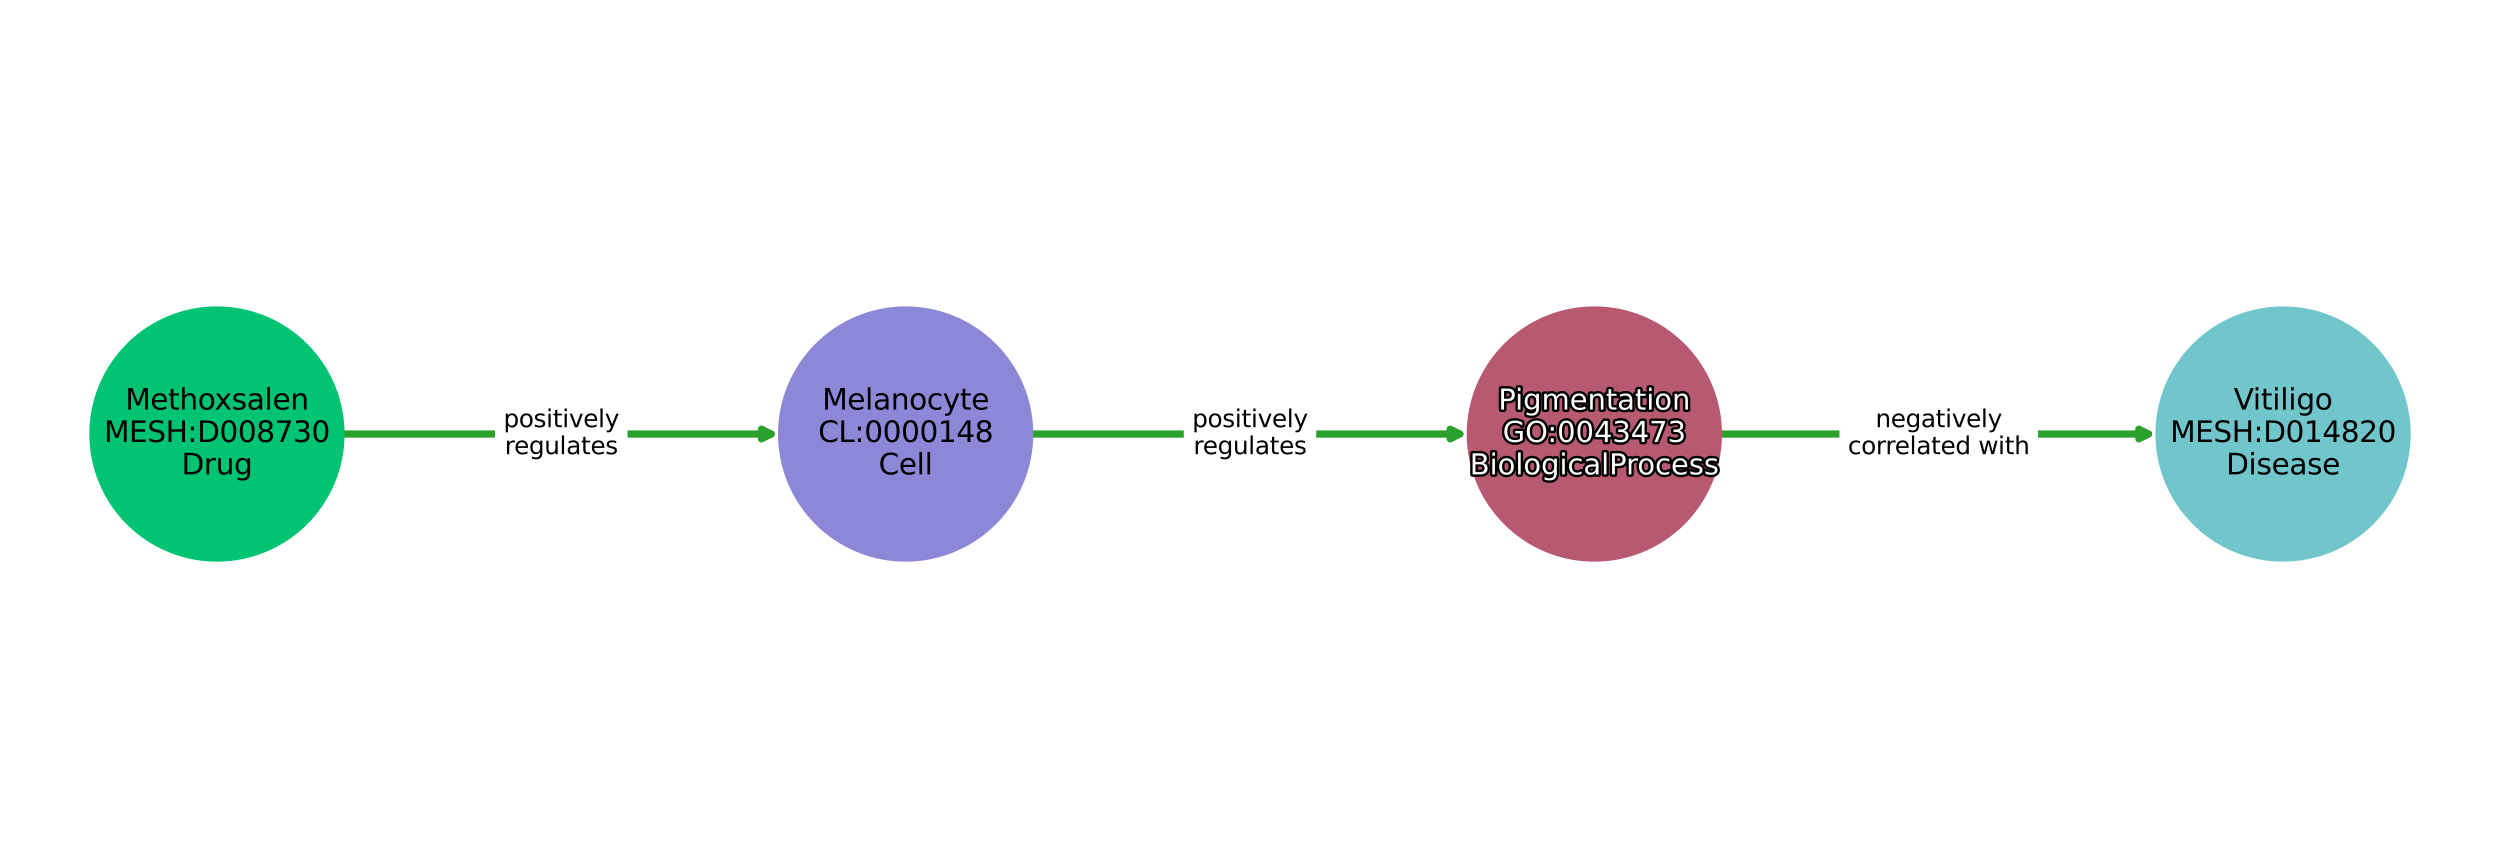 <?xml version="1.0" encoding="utf-8" standalone="no"?>
<!DOCTYPE svg PUBLIC "-//W3C//DTD SVG 1.1//EN"
  "http://www.w3.org/Graphics/SVG/1.1/DTD/svg11.dtd">
<svg xmlns:xlink="http://www.w3.org/1999/xlink" width="1036.8pt" height="360pt" viewBox="0 0 1036.8 360" xmlns="http://www.w3.org/2000/svg" version="1.1">
 <defs>
  <style type="text/css">*{stroke-linejoin: round; stroke-linecap: butt}</style>
 </defs>
 <g id="figure_1">
  <g id="patch_1">
   <path d="M 0 360 
L 1036.8 360 
L 1036.8 0 
L 0 0 
z
" style="fill: #ffffff"/>
  </g>
  <g id="axes_1">
   <g id="patch_2">
    <path d="M 142.413 180 
Q 232.781 180 319.795 180 
" clip-path="url(#p564e563d3e)" style="fill: none; stroke: #2ca02c; stroke-width: 3; stroke-linecap: round"/>
    <path d="M 315.795 178 
L 319.795 180 
L 315.795 182 
L 315.795 178 
z
" clip-path="url(#p564e563d3e)" style="fill: #2ca02c; stroke: #2ca02c; stroke-width: 3; stroke-linecap: round"/>
   </g>
   <g id="patch_3">
    <path d="M 428.032 180 
Q 518.4 180 605.414 180 
" clip-path="url(#p564e563d3e)" style="fill: none; stroke: #2ca02c; stroke-width: 3; stroke-linecap: round"/>
    <path d="M 601.414 178 
L 605.414 180 
L 601.414 182 
L 601.414 178 
z
" clip-path="url(#p564e563d3e)" style="fill: #2ca02c; stroke: #2ca02c; stroke-width: 3; stroke-linecap: round"/>
   </g>
   <g id="patch_4">
    <path d="M 713.652 180 
Q 804.02 180 891.034 180 
" clip-path="url(#p564e563d3e)" style="fill: none; stroke: #2ca02c; stroke-width: 3; stroke-linecap: round"/>
    <path d="M 887.034 178 
L 891.034 180 
L 887.034 182 
L 887.034 178 
z
" clip-path="url(#p564e563d3e)" style="fill: #2ca02c; stroke: #2ca02c; stroke-width: 3; stroke-linecap: round"/>
   </g>
   <g id="text_1">
    <g id="patch_5">
     <path d="M 208.819 193.438 
L 256.741 193.438 
Q 259.741 193.438 259.741 190.438 
L 259.741 169.562 
Q 259.741 166.562 256.741 166.562 
L 208.819 166.562 
Q 205.819 166.562 205.819 169.562 
L 205.819 190.438 
Q 205.819 193.438 208.819 193.438 
z
" clip-path="url(#p564e563d3e)" style="fill: #ffffff; stroke: #ffffff; stroke-linejoin: miter"/>
    </g>
    <g clip-path="url(#p564e563d3e)">
     <!-- positively -->
     <g transform="translate(208.819 177.16)scale(0.1 -0.1)">
      <defs>
       <path id="DejaVuSans-70" d="M 1159 525 
L 1159 -1331 
L 581 -1331 
L 581 3500 
L 1159 3500 
L 1159 2969 
Q 1341 3281 1617 3432 
Q 1894 3584 2278 3584 
Q 2916 3584 3314 3078 
Q 3713 2572 3713 1747 
Q 3713 922 3314 415 
Q 2916 -91 2278 -91 
Q 1894 -91 1617 61 
Q 1341 213 1159 525 
z
M 3116 1747 
Q 3116 2381 2855 2742 
Q 2594 3103 2138 3103 
Q 1681 3103 1420 2742 
Q 1159 2381 1159 1747 
Q 1159 1113 1420 752 
Q 1681 391 2138 391 
Q 2594 391 2855 752 
Q 3116 1113 3116 1747 
z
" transform="scale(0.016)"/>
       <path id="DejaVuSans-6f" d="M 1959 3097 
Q 1497 3097 1228 2736 
Q 959 2375 959 1747 
Q 959 1119 1226 758 
Q 1494 397 1959 397 
Q 2419 397 2687 759 
Q 2956 1122 2956 1747 
Q 2956 2369 2687 2733 
Q 2419 3097 1959 3097 
z
M 1959 3584 
Q 2709 3584 3137 3096 
Q 3566 2609 3566 1747 
Q 3566 888 3137 398 
Q 2709 -91 1959 -91 
Q 1206 -91 779 398 
Q 353 888 353 1747 
Q 353 2609 779 3096 
Q 1206 3584 1959 3584 
z
" transform="scale(0.016)"/>
       <path id="DejaVuSans-73" d="M 2834 3397 
L 2834 2853 
Q 2591 2978 2328 3040 
Q 2066 3103 1784 3103 
Q 1356 3103 1142 2972 
Q 928 2841 928 2578 
Q 928 2378 1081 2264 
Q 1234 2150 1697 2047 
L 1894 2003 
Q 2506 1872 2764 1633 
Q 3022 1394 3022 966 
Q 3022 478 2636 193 
Q 2250 -91 1575 -91 
Q 1294 -91 989 -36 
Q 684 19 347 128 
L 347 722 
Q 666 556 975 473 
Q 1284 391 1588 391 
Q 1994 391 2212 530 
Q 2431 669 2431 922 
Q 2431 1156 2273 1281 
Q 2116 1406 1581 1522 
L 1381 1569 
Q 847 1681 609 1914 
Q 372 2147 372 2553 
Q 372 3047 722 3315 
Q 1072 3584 1716 3584 
Q 2034 3584 2315 3537 
Q 2597 3491 2834 3397 
z
" transform="scale(0.016)"/>
       <path id="DejaVuSans-69" d="M 603 3500 
L 1178 3500 
L 1178 0 
L 603 0 
L 603 3500 
z
M 603 4863 
L 1178 4863 
L 1178 4134 
L 603 4134 
L 603 4863 
z
" transform="scale(0.016)"/>
       <path id="DejaVuSans-74" d="M 1172 4494 
L 1172 3500 
L 2356 3500 
L 2356 3053 
L 1172 3053 
L 1172 1153 
Q 1172 725 1289 603 
Q 1406 481 1766 481 
L 2356 481 
L 2356 0 
L 1766 0 
Q 1100 0 847 248 
Q 594 497 594 1153 
L 594 3053 
L 172 3053 
L 172 3500 
L 594 3500 
L 594 4494 
L 1172 4494 
z
" transform="scale(0.016)"/>
       <path id="DejaVuSans-76" d="M 191 3500 
L 800 3500 
L 1894 563 
L 2988 3500 
L 3597 3500 
L 2284 0 
L 1503 0 
L 191 3500 
z
" transform="scale(0.016)"/>
       <path id="DejaVuSans-65" d="M 3597 1894 
L 3597 1613 
L 953 1613 
Q 991 1019 1311 708 
Q 1631 397 2203 397 
Q 2534 397 2845 478 
Q 3156 559 3463 722 
L 3463 178 
Q 3153 47 2828 -22 
Q 2503 -91 2169 -91 
Q 1331 -91 842 396 
Q 353 884 353 1716 
Q 353 2575 817 3079 
Q 1281 3584 2069 3584 
Q 2775 3584 3186 3129 
Q 3597 2675 3597 1894 
z
M 3022 2063 
Q 3016 2534 2758 2815 
Q 2500 3097 2075 3097 
Q 1594 3097 1305 2825 
Q 1016 2553 972 2059 
L 3022 2063 
z
" transform="scale(0.016)"/>
       <path id="DejaVuSans-6c" d="M 603 4863 
L 1178 4863 
L 1178 0 
L 603 0 
L 603 4863 
z
" transform="scale(0.016)"/>
       <path id="DejaVuSans-79" d="M 2059 -325 
Q 1816 -950 1584 -1140 
Q 1353 -1331 966 -1331 
L 506 -1331 
L 506 -850 
L 844 -850 
Q 1081 -850 1212 -737 
Q 1344 -625 1503 -206 
L 1606 56 
L 191 3500 
L 800 3500 
L 1894 763 
L 2988 3500 
L 3597 3500 
L 2059 -325 
z
" transform="scale(0.016)"/>
      </defs>
      <use xlink:href="#DejaVuSans-70"/>
      <use xlink:href="#DejaVuSans-6f" x="63.477"/>
      <use xlink:href="#DejaVuSans-73" x="124.658"/>
      <use xlink:href="#DejaVuSans-69" x="176.758"/>
      <use xlink:href="#DejaVuSans-74" x="204.541"/>
      <use xlink:href="#DejaVuSans-69" x="243.75"/>
      <use xlink:href="#DejaVuSans-76" x="271.533"/>
      <use xlink:href="#DejaVuSans-65" x="330.713"/>
      <use xlink:href="#DejaVuSans-6c" x="392.236"/>
      <use xlink:href="#DejaVuSans-79" x="420.02"/>
     </g>
    </g>
    <g clip-path="url(#p564e563d3e)">
     <!-- regulates -->
     <g transform="translate(209.323 188.358)scale(0.1 -0.1)">
      <defs>
       <path id="DejaVuSans-72" d="M 2631 2963 
Q 2534 3019 2420 3045 
Q 2306 3072 2169 3072 
Q 1681 3072 1420 2755 
Q 1159 2438 1159 1844 
L 1159 0 
L 581 0 
L 581 3500 
L 1159 3500 
L 1159 2956 
Q 1341 3275 1631 3429 
Q 1922 3584 2338 3584 
Q 2397 3584 2469 3576 
Q 2541 3569 2628 3553 
L 2631 2963 
z
" transform="scale(0.016)"/>
       <path id="DejaVuSans-67" d="M 2906 1791 
Q 2906 2416 2648 2759 
Q 2391 3103 1925 3103 
Q 1463 3103 1205 2759 
Q 947 2416 947 1791 
Q 947 1169 1205 825 
Q 1463 481 1925 481 
Q 2391 481 2648 825 
Q 2906 1169 2906 1791 
z
M 3481 434 
Q 3481 -459 3084 -895 
Q 2688 -1331 1869 -1331 
Q 1566 -1331 1297 -1286 
Q 1028 -1241 775 -1147 
L 775 -588 
Q 1028 -725 1275 -790 
Q 1522 -856 1778 -856 
Q 2344 -856 2625 -561 
Q 2906 -266 2906 331 
L 2906 616 
Q 2728 306 2450 153 
Q 2172 0 1784 0 
Q 1141 0 747 490 
Q 353 981 353 1791 
Q 353 2603 747 3093 
Q 1141 3584 1784 3584 
Q 2172 3584 2450 3431 
Q 2728 3278 2906 2969 
L 2906 3500 
L 3481 3500 
L 3481 434 
z
" transform="scale(0.016)"/>
       <path id="DejaVuSans-75" d="M 544 1381 
L 544 3500 
L 1119 3500 
L 1119 1403 
Q 1119 906 1312 657 
Q 1506 409 1894 409 
Q 2359 409 2629 706 
Q 2900 1003 2900 1516 
L 2900 3500 
L 3475 3500 
L 3475 0 
L 2900 0 
L 2900 538 
Q 2691 219 2414 64 
Q 2138 -91 1772 -91 
Q 1169 -91 856 284 
Q 544 659 544 1381 
z
M 1991 3584 
L 1991 3584 
z
" transform="scale(0.016)"/>
       <path id="DejaVuSans-61" d="M 2194 1759 
Q 1497 1759 1228 1600 
Q 959 1441 959 1056 
Q 959 750 1161 570 
Q 1363 391 1709 391 
Q 2188 391 2477 730 
Q 2766 1069 2766 1631 
L 2766 1759 
L 2194 1759 
z
M 3341 1997 
L 3341 0 
L 2766 0 
L 2766 531 
Q 2569 213 2275 61 
Q 1981 -91 1556 -91 
Q 1019 -91 701 211 
Q 384 513 384 1019 
Q 384 1609 779 1909 
Q 1175 2209 1959 2209 
L 2766 2209 
L 2766 2266 
Q 2766 2663 2505 2880 
Q 2244 3097 1772 3097 
Q 1472 3097 1187 3025 
Q 903 2953 641 2809 
L 641 3341 
Q 956 3463 1253 3523 
Q 1550 3584 1831 3584 
Q 2591 3584 2966 3190 
Q 3341 2797 3341 1997 
z
" transform="scale(0.016)"/>
      </defs>
      <use xlink:href="#DejaVuSans-72"/>
      <use xlink:href="#DejaVuSans-65" x="38.863"/>
      <use xlink:href="#DejaVuSans-67" x="100.387"/>
      <use xlink:href="#DejaVuSans-75" x="163.863"/>
      <use xlink:href="#DejaVuSans-6c" x="227.242"/>
      <use xlink:href="#DejaVuSans-61" x="255.025"/>
      <use xlink:href="#DejaVuSans-74" x="316.305"/>
      <use xlink:href="#DejaVuSans-65" x="355.514"/>
      <use xlink:href="#DejaVuSans-73" x="417.037"/>
     </g>
    </g>
   </g>
   <g id="text_2">
    <g id="patch_6">
     <path d="M 494.439 193.438 
L 542.361 193.438 
Q 545.361 193.438 545.361 190.438 
L 545.361 169.562 
Q 545.361 166.562 542.361 166.562 
L 494.439 166.562 
Q 491.439 166.562 491.439 169.562 
L 491.439 190.438 
Q 491.439 193.438 494.439 193.438 
z
" clip-path="url(#p564e563d3e)" style="fill: #ffffff; stroke: #ffffff; stroke-linejoin: miter"/>
    </g>
    <g clip-path="url(#p564e563d3e)">
     <!-- positively -->
     <g transform="translate(494.439 177.16)scale(0.1 -0.1)">
      <use xlink:href="#DejaVuSans-70"/>
      <use xlink:href="#DejaVuSans-6f" x="63.477"/>
      <use xlink:href="#DejaVuSans-73" x="124.658"/>
      <use xlink:href="#DejaVuSans-69" x="176.758"/>
      <use xlink:href="#DejaVuSans-74" x="204.541"/>
      <use xlink:href="#DejaVuSans-69" x="243.75"/>
      <use xlink:href="#DejaVuSans-76" x="271.533"/>
      <use xlink:href="#DejaVuSans-65" x="330.713"/>
      <use xlink:href="#DejaVuSans-6c" x="392.236"/>
      <use xlink:href="#DejaVuSans-79" x="420.02"/>
     </g>
    </g>
    <g clip-path="url(#p564e563d3e)">
     <!-- regulates -->
     <g transform="translate(494.943 188.358)scale(0.1 -0.1)">
      <use xlink:href="#DejaVuSans-72"/>
      <use xlink:href="#DejaVuSans-65" x="38.863"/>
      <use xlink:href="#DejaVuSans-67" x="100.387"/>
      <use xlink:href="#DejaVuSans-75" x="163.863"/>
      <use xlink:href="#DejaVuSans-6c" x="227.242"/>
      <use xlink:href="#DejaVuSans-61" x="255.025"/>
      <use xlink:href="#DejaVuSans-74" x="316.305"/>
      <use xlink:href="#DejaVuSans-65" x="355.514"/>
      <use xlink:href="#DejaVuSans-73" x="417.037"/>
     </g>
    </g>
   </g>
   <g id="text_3">
    <g id="patch_7">
     <path d="M 766.364 193.438 
L 841.676 193.438 
Q 844.676 193.438 844.676 190.438 
L 844.676 169.562 
Q 844.676 166.562 841.676 166.562 
L 766.364 166.562 
Q 763.364 166.562 763.364 169.562 
L 763.364 190.438 
Q 763.364 193.438 766.364 193.438 
z
" clip-path="url(#p564e563d3e)" style="fill: #ffffff; stroke: #ffffff; stroke-linejoin: miter"/>
    </g>
    <g clip-path="url(#p564e563d3e)">
     <!-- negatively -->
     <g transform="translate(777.803 177.16)scale(0.1 -0.1)">
      <defs>
       <path id="DejaVuSans-6e" d="M 3513 2113 
L 3513 0 
L 2938 0 
L 2938 2094 
Q 2938 2591 2744 2837 
Q 2550 3084 2163 3084 
Q 1697 3084 1428 2787 
Q 1159 2491 1159 1978 
L 1159 0 
L 581 0 
L 581 3500 
L 1159 3500 
L 1159 2956 
Q 1366 3272 1645 3428 
Q 1925 3584 2291 3584 
Q 2894 3584 3203 3211 
Q 3513 2838 3513 2113 
z
" transform="scale(0.016)"/>
      </defs>
      <use xlink:href="#DejaVuSans-6e"/>
      <use xlink:href="#DejaVuSans-65" x="63.379"/>
      <use xlink:href="#DejaVuSans-67" x="124.902"/>
      <use xlink:href="#DejaVuSans-61" x="188.379"/>
      <use xlink:href="#DejaVuSans-74" x="249.658"/>
      <use xlink:href="#DejaVuSans-69" x="288.867"/>
      <use xlink:href="#DejaVuSans-76" x="316.65"/>
      <use xlink:href="#DejaVuSans-65" x="375.83"/>
      <use xlink:href="#DejaVuSans-6c" x="437.354"/>
      <use xlink:href="#DejaVuSans-79" x="465.137"/>
     </g>
    </g>
    <g clip-path="url(#p564e563d3e)">
     <!-- correlated with -->
     <g transform="translate(766.364 188.358)scale(0.1 -0.1)">
      <defs>
       <path id="DejaVuSans-63" d="M 3122 3366 
L 3122 2828 
Q 2878 2963 2633 3030 
Q 2388 3097 2138 3097 
Q 1578 3097 1268 2742 
Q 959 2388 959 1747 
Q 959 1106 1268 751 
Q 1578 397 2138 397 
Q 2388 397 2633 464 
Q 2878 531 3122 666 
L 3122 134 
Q 2881 22 2623 -34 
Q 2366 -91 2075 -91 
Q 1284 -91 818 406 
Q 353 903 353 1747 
Q 353 2603 823 3093 
Q 1294 3584 2113 3584 
Q 2378 3584 2631 3529 
Q 2884 3475 3122 3366 
z
" transform="scale(0.016)"/>
       <path id="DejaVuSans-64" d="M 2906 2969 
L 2906 4863 
L 3481 4863 
L 3481 0 
L 2906 0 
L 2906 525 
Q 2725 213 2448 61 
Q 2172 -91 1784 -91 
Q 1150 -91 751 415 
Q 353 922 353 1747 
Q 353 2572 751 3078 
Q 1150 3584 1784 3584 
Q 2172 3584 2448 3432 
Q 2725 3281 2906 2969 
z
M 947 1747 
Q 947 1113 1208 752 
Q 1469 391 1925 391 
Q 2381 391 2643 752 
Q 2906 1113 2906 1747 
Q 2906 2381 2643 2742 
Q 2381 3103 1925 3103 
Q 1469 3103 1208 2742 
Q 947 2381 947 1747 
z
" transform="scale(0.016)"/>
       <path id="DejaVuSans-20" transform="scale(0.016)"/>
       <path id="DejaVuSans-77" d="M 269 3500 
L 844 3500 
L 1563 769 
L 2278 3500 
L 2956 3500 
L 3675 769 
L 4391 3500 
L 4966 3500 
L 4050 0 
L 3372 0 
L 2619 2869 
L 1863 0 
L 1184 0 
L 269 3500 
z
" transform="scale(0.016)"/>
       <path id="DejaVuSans-68" d="M 3513 2113 
L 3513 0 
L 2938 0 
L 2938 2094 
Q 2938 2591 2744 2837 
Q 2550 3084 2163 3084 
Q 1697 3084 1428 2787 
Q 1159 2491 1159 1978 
L 1159 0 
L 581 0 
L 581 4863 
L 1159 4863 
L 1159 2956 
Q 1366 3272 1645 3428 
Q 1925 3584 2291 3584 
Q 2894 3584 3203 3211 
Q 3513 2838 3513 2113 
z
" transform="scale(0.016)"/>
      </defs>
      <use xlink:href="#DejaVuSans-63"/>
      <use xlink:href="#DejaVuSans-6f" x="54.98"/>
      <use xlink:href="#DejaVuSans-72" x="116.162"/>
      <use xlink:href="#DejaVuSans-72" x="155.525"/>
      <use xlink:href="#DejaVuSans-65" x="194.389"/>
      <use xlink:href="#DejaVuSans-6c" x="255.912"/>
      <use xlink:href="#DejaVuSans-61" x="283.695"/>
      <use xlink:href="#DejaVuSans-74" x="344.975"/>
      <use xlink:href="#DejaVuSans-65" x="384.184"/>
      <use xlink:href="#DejaVuSans-64" x="445.707"/>
      <use xlink:href="#DejaVuSans-20" x="509.184"/>
      <use xlink:href="#DejaVuSans-77" x="540.971"/>
      <use xlink:href="#DejaVuSans-69" x="622.758"/>
      <use xlink:href="#DejaVuSans-74" x="650.541"/>
      <use xlink:href="#DejaVuSans-68" x="689.75"/>
     </g>
    </g>
   </g>
   <g id="PathCollection_1">
    <defs>
     <path id="C0_0_5a475b7f8e" d="M 0 52.44 
C 13.907 52.44 27.247 46.915 37.081 37.081 
C 46.915 27.247 52.44 13.907 52.44 -0 
C 52.44 -13.907 46.915 -27.247 37.081 -37.081 
C 27.247 -46.915 13.907 -52.44 0 -52.44 
C -13.907 -52.44 -27.247 -46.915 -37.081 -37.081 
C -46.915 -27.247 -52.44 -13.907 -52.44 0 
C -52.44 13.907 -46.915 27.247 -37.081 37.081 
C -27.247 46.915 -13.907 52.44 0 52.44 
z
"/>
    </defs>
    <g clip-path="url(#p564e563d3e)">
     <use xlink:href="#C0_0_5a475b7f8e" x="89.97" y="180" style="fill: #01c472; stroke: #01c472"/>
    </g>
    <g clip-path="url(#p564e563d3e)">
     <use xlink:href="#C0_0_5a475b7f8e" x="375.59" y="180" style="fill: #8c88d7; stroke: #8c88d7"/>
    </g>
    <g clip-path="url(#p564e563d3e)">
     <use xlink:href="#C0_0_5a475b7f8e" x="661.21" y="180" style="fill: #b75970; stroke: #b75970"/>
    </g>
    <g clip-path="url(#p564e563d3e)">
     <use xlink:href="#C0_0_5a475b7f8e" x="946.83" y="180" style="fill: #70c6ca; stroke: #70c6ca"/>
    </g>
   </g>
   <g id="text_4">
    <path d="M 623.751 162.098 
L 623.751 165.385 
L 625.24 165.385 
Q 626.067 165.385 626.517 164.958 
Q 626.969 164.53 626.969 163.739 
Q 626.969 162.953 626.517 162.526 
Q 626.067 162.098 625.24 162.098 
L 623.751 162.098 
z
M 622.568 161.125 
L 625.24 161.125 
Q 626.712 161.125 627.464 161.791 
Q 628.217 162.456 628.217 163.739 
Q 628.217 165.035 627.464 165.696 
Q 626.712 166.358 625.24 166.358 
L 623.751 166.358 
L 623.751 169.874 
L 622.568 169.874 
L 622.568 161.125 
z
M 629.487 163.311 
L 630.566 163.311 
L 630.566 169.874 
L 629.487 169.874 
L 629.487 163.311 
z
M 629.487 160.756 
L 630.566 160.756 
L 630.566 162.123 
L 629.487 162.123 
L 629.487 160.756 
z
M 637.14 166.516 
Q 637.14 165.344 636.656 164.701 
Q 636.174 164.056 635.3 164.056 
Q 634.434 164.056 633.95 164.701 
Q 633.466 165.344 633.466 166.516 
Q 633.466 167.682 633.95 168.327 
Q 634.434 168.972 635.3 168.972 
Q 636.174 168.972 636.656 168.327 
Q 637.14 167.682 637.14 166.516 
z
M 638.218 169.06 
Q 638.218 170.734 637.473 171.552 
Q 636.731 172.369 635.195 172.369 
Q 634.627 172.369 634.123 172.285 
Q 633.618 172.201 633.144 172.024 
L 633.144 170.976 
Q 633.618 171.233 634.081 171.355 
Q 634.545 171.479 635.025 171.479 
Q 636.086 171.479 636.613 170.926 
Q 637.14 170.373 637.14 169.253 
L 637.14 168.719 
Q 636.806 169.3 636.285 169.587 
Q 635.763 169.874 635.036 169.874 
Q 633.83 169.874 633.091 168.955 
Q 632.353 168.035 632.353 166.516 
Q 632.353 164.993 633.091 164.075 
Q 633.83 163.154 635.036 163.154 
Q 635.763 163.154 636.285 163.441 
Q 636.806 163.728 637.14 164.307 
L 637.14 163.311 
L 638.218 163.311 
L 638.218 169.06 
z
M 645.548 164.571 
Q 645.953 163.844 646.516 163.499 
Q 647.078 163.154 647.839 163.154 
Q 648.865 163.154 649.422 163.872 
Q 649.979 164.588 649.979 165.912 
L 649.979 169.874 
L 648.895 169.874 
L 648.895 165.948 
Q 648.895 165.005 648.559 164.549 
Q 648.226 164.091 647.541 164.091 
Q 646.703 164.091 646.216 164.648 
Q 645.73 165.203 645.73 166.165 
L 645.73 169.874 
L 644.646 169.874 
L 644.646 165.948 
Q 644.646 164.999 644.312 164.545 
Q 643.979 164.091 643.281 164.091 
Q 642.454 164.091 641.967 164.65 
Q 641.481 165.209 641.481 166.165 
L 641.481 169.874 
L 640.397 169.874 
L 640.397 163.311 
L 641.481 163.311 
L 641.481 164.331 
Q 641.851 163.728 642.366 163.441 
Q 642.882 163.154 643.591 163.154 
Q 644.307 163.154 644.807 163.518 
Q 645.308 163.88 645.548 164.571 
z
M 657.742 166.323 
L 657.742 166.85 
L 652.784 166.85 
Q 652.856 167.963 653.456 168.546 
Q 654.056 169.13 655.128 169.13 
Q 655.749 169.13 656.332 168.978 
Q 656.915 168.826 657.491 168.52 
L 657.491 169.54 
Q 656.909 169.786 656.3 169.915 
Q 655.691 170.044 655.064 170.044 
Q 653.493 170.044 652.576 169.131 
Q 651.659 168.216 651.659 166.656 
Q 651.659 165.046 652.529 164.101 
Q 653.399 163.154 654.877 163.154 
Q 656.201 163.154 656.971 164.007 
Q 657.742 164.858 657.742 166.323 
z
M 656.664 166.006 
Q 656.652 165.123 656.169 164.596 
Q 655.685 164.067 654.888 164.067 
Q 653.986 164.067 653.444 164.577 
Q 652.902 165.087 652.82 166.013 
L 656.664 166.006 
z
M 664.967 165.912 
L 664.967 169.874 
L 663.889 169.874 
L 663.889 165.948 
Q 663.889 165.016 663.525 164.554 
Q 663.162 164.091 662.436 164.091 
Q 661.562 164.091 661.058 164.648 
Q 660.553 165.203 660.553 166.165 
L 660.553 169.874 
L 659.47 169.874 
L 659.47 163.311 
L 660.553 163.311 
L 660.553 164.331 
Q 660.942 163.739 661.465 163.446 
Q 661.99 163.154 662.676 163.154 
Q 663.807 163.154 664.386 163.853 
Q 664.967 164.553 664.967 165.912 
z
M 668.183 161.448 
L 668.183 163.311 
L 670.403 163.311 
L 670.403 164.149 
L 668.183 164.149 
L 668.183 167.712 
Q 668.183 168.514 668.403 168.743 
Q 668.622 168.972 669.297 168.972 
L 670.403 168.972 
L 670.403 169.874 
L 669.297 169.874 
Q 668.048 169.874 667.574 169.409 
Q 667.1 168.942 667.1 167.712 
L 667.1 164.149 
L 666.308 164.149 
L 666.308 163.311 
L 667.1 163.311 
L 667.1 161.448 
L 668.183 161.448 
z
M 674.805 166.576 
Q 673.498 166.576 672.993 166.874 
Q 672.489 167.172 672.489 167.894 
Q 672.489 168.468 672.868 168.805 
Q 673.246 169.141 673.895 169.141 
Q 674.793 169.141 675.335 168.505 
Q 675.877 167.869 675.877 166.816 
L 675.877 166.576 
L 674.805 166.576 
z
M 676.955 166.13 
L 676.955 169.874 
L 675.877 169.874 
L 675.877 168.878 
Q 675.508 169.475 674.956 169.76 
Q 674.405 170.044 673.608 170.044 
Q 672.601 170.044 672.005 169.478 
Q 671.411 168.912 671.411 167.963 
Q 671.411 166.857 672.151 166.294 
Q 672.894 165.732 674.364 165.732 
L 675.877 165.732 
L 675.877 165.625 
Q 675.877 164.881 675.388 164.474 
Q 674.898 164.067 674.013 164.067 
Q 673.451 164.067 672.916 164.202 
Q 672.384 164.337 671.893 164.607 
L 671.893 163.609 
Q 672.483 163.381 673.04 163.268 
Q 673.597 163.154 674.124 163.154 
Q 675.549 163.154 676.252 163.893 
Q 676.955 164.63 676.955 166.13 
z
M 680.242 161.448 
L 680.242 163.311 
L 682.462 163.311 
L 682.462 164.149 
L 680.242 164.149 
L 680.242 167.712 
Q 680.242 168.514 680.461 168.743 
Q 680.681 168.972 681.356 168.972 
L 682.462 168.972 
L 682.462 169.874 
L 681.356 169.874 
Q 680.107 169.874 679.632 169.409 
Q 679.158 168.942 679.158 167.712 
L 679.158 164.149 
L 678.367 164.149 
L 678.367 163.311 
L 679.158 163.311 
L 679.158 161.448 
L 680.242 161.448 
z
M 683.88 163.311 
L 684.958 163.311 
L 684.958 169.874 
L 683.88 169.874 
L 683.88 163.311 
z
M 683.88 160.756 
L 684.958 160.756 
L 684.958 162.123 
L 683.88 162.123 
L 683.88 160.756 
z
M 689.757 164.067 
Q 688.89 164.067 688.386 164.744 
Q 687.882 165.421 687.882 166.598 
Q 687.882 167.776 688.382 168.453 
Q 688.885 169.13 689.757 169.13 
Q 690.619 169.13 691.122 168.451 
Q 691.626 167.77 691.626 166.598 
Q 691.626 165.432 691.122 164.75 
Q 690.619 164.067 689.757 164.067 
z
M 689.757 163.154 
Q 691.163 163.154 691.965 164.069 
Q 692.77 164.982 692.77 166.598 
Q 692.77 168.209 691.965 169.128 
Q 691.163 170.044 689.757 170.044 
Q 688.345 170.044 687.544 169.128 
Q 686.745 168.209 686.745 166.598 
Q 686.745 164.982 687.544 164.069 
Q 688.345 163.154 689.757 163.154 
z
M 700.012 165.912 
L 700.012 169.874 
L 698.934 169.874 
L 698.934 165.948 
Q 698.934 165.016 698.57 164.554 
Q 698.206 164.091 697.481 164.091 
Q 696.607 164.091 696.103 164.648 
Q 695.598 165.203 695.598 166.165 
L 695.598 169.874 
L 694.515 169.874 
L 694.515 163.311 
L 695.598 163.311 
L 695.598 164.331 
Q 695.986 163.739 696.51 163.446 
Q 697.035 163.154 697.721 163.154 
Q 698.851 163.154 699.431 163.853 
Q 700.012 164.553 700.012 165.912 
z
" clip-path="url(#p564e563d3e)" style="fill: #ffffff; stroke: #000000; stroke-width: 2"/>
    <path d="M 623.751 162.098 
L 623.751 165.385 
L 625.24 165.385 
Q 626.067 165.385 626.517 164.958 
Q 626.969 164.53 626.969 163.739 
Q 626.969 162.953 626.517 162.526 
Q 626.067 162.098 625.24 162.098 
L 623.751 162.098 
z
M 622.568 161.125 
L 625.24 161.125 
Q 626.712 161.125 627.464 161.791 
Q 628.217 162.456 628.217 163.739 
Q 628.217 165.035 627.464 165.696 
Q 626.712 166.358 625.24 166.358 
L 623.751 166.358 
L 623.751 169.874 
L 622.568 169.874 
L 622.568 161.125 
z
M 629.487 163.311 
L 630.566 163.311 
L 630.566 169.874 
L 629.487 169.874 
L 629.487 163.311 
z
M 629.487 160.756 
L 630.566 160.756 
L 630.566 162.123 
L 629.487 162.123 
L 629.487 160.756 
z
M 637.14 166.516 
Q 637.14 165.344 636.656 164.701 
Q 636.174 164.056 635.3 164.056 
Q 634.434 164.056 633.95 164.701 
Q 633.466 165.344 633.466 166.516 
Q 633.466 167.682 633.95 168.327 
Q 634.434 168.972 635.3 168.972 
Q 636.174 168.972 636.656 168.327 
Q 637.14 167.682 637.14 166.516 
z
M 638.218 169.06 
Q 638.218 170.734 637.473 171.552 
Q 636.731 172.369 635.195 172.369 
Q 634.627 172.369 634.123 172.285 
Q 633.618 172.201 633.144 172.024 
L 633.144 170.976 
Q 633.618 171.233 634.081 171.355 
Q 634.545 171.479 635.025 171.479 
Q 636.086 171.479 636.613 170.926 
Q 637.14 170.373 637.14 169.253 
L 637.14 168.719 
Q 636.806 169.3 636.285 169.587 
Q 635.763 169.874 635.036 169.874 
Q 633.83 169.874 633.091 168.955 
Q 632.353 168.035 632.353 166.516 
Q 632.353 164.993 633.091 164.075 
Q 633.83 163.154 635.036 163.154 
Q 635.763 163.154 636.285 163.441 
Q 636.806 163.728 637.14 164.307 
L 637.14 163.311 
L 638.218 163.311 
L 638.218 169.06 
z
M 645.548 164.571 
Q 645.953 163.844 646.516 163.499 
Q 647.078 163.154 647.839 163.154 
Q 648.865 163.154 649.422 163.872 
Q 649.979 164.588 649.979 165.912 
L 649.979 169.874 
L 648.895 169.874 
L 648.895 165.948 
Q 648.895 165.005 648.559 164.549 
Q 648.226 164.091 647.541 164.091 
Q 646.703 164.091 646.216 164.648 
Q 645.73 165.203 645.73 166.165 
L 645.73 169.874 
L 644.646 169.874 
L 644.646 165.948 
Q 644.646 164.999 644.312 164.545 
Q 643.979 164.091 643.281 164.091 
Q 642.454 164.091 641.967 164.65 
Q 641.481 165.209 641.481 166.165 
L 641.481 169.874 
L 640.397 169.874 
L 640.397 163.311 
L 641.481 163.311 
L 641.481 164.331 
Q 641.851 163.728 642.366 163.441 
Q 642.882 163.154 643.591 163.154 
Q 644.307 163.154 644.807 163.518 
Q 645.308 163.88 645.548 164.571 
z
M 657.742 166.323 
L 657.742 166.85 
L 652.784 166.85 
Q 652.856 167.963 653.456 168.546 
Q 654.056 169.13 655.128 169.13 
Q 655.749 169.13 656.332 168.978 
Q 656.915 168.826 657.491 168.52 
L 657.491 169.54 
Q 656.909 169.786 656.3 169.915 
Q 655.691 170.044 655.064 170.044 
Q 653.493 170.044 652.576 169.131 
Q 651.659 168.216 651.659 166.656 
Q 651.659 165.046 652.529 164.101 
Q 653.399 163.154 654.877 163.154 
Q 656.201 163.154 656.971 164.007 
Q 657.742 164.858 657.742 166.323 
z
M 656.664 166.006 
Q 656.652 165.123 656.169 164.596 
Q 655.685 164.067 654.888 164.067 
Q 653.986 164.067 653.444 164.577 
Q 652.902 165.087 652.82 166.013 
L 656.664 166.006 
z
M 664.967 165.912 
L 664.967 169.874 
L 663.889 169.874 
L 663.889 165.948 
Q 663.889 165.016 663.525 164.554 
Q 663.162 164.091 662.436 164.091 
Q 661.562 164.091 661.058 164.648 
Q 660.553 165.203 660.553 166.165 
L 660.553 169.874 
L 659.47 169.874 
L 659.47 163.311 
L 660.553 163.311 
L 660.553 164.331 
Q 660.942 163.739 661.465 163.446 
Q 661.99 163.154 662.676 163.154 
Q 663.807 163.154 664.386 163.853 
Q 664.967 164.553 664.967 165.912 
z
M 668.183 161.448 
L 668.183 163.311 
L 670.403 163.311 
L 670.403 164.149 
L 668.183 164.149 
L 668.183 167.712 
Q 668.183 168.514 668.403 168.743 
Q 668.622 168.972 669.297 168.972 
L 670.403 168.972 
L 670.403 169.874 
L 669.297 169.874 
Q 668.048 169.874 667.574 169.409 
Q 667.1 168.942 667.1 167.712 
L 667.1 164.149 
L 666.308 164.149 
L 666.308 163.311 
L 667.1 163.311 
L 667.1 161.448 
L 668.183 161.448 
z
M 674.805 166.576 
Q 673.498 166.576 672.993 166.874 
Q 672.489 167.172 672.489 167.894 
Q 672.489 168.468 672.868 168.805 
Q 673.246 169.141 673.895 169.141 
Q 674.793 169.141 675.335 168.505 
Q 675.877 167.869 675.877 166.816 
L 675.877 166.576 
L 674.805 166.576 
z
M 676.955 166.13 
L 676.955 169.874 
L 675.877 169.874 
L 675.877 168.878 
Q 675.508 169.475 674.956 169.76 
Q 674.405 170.044 673.608 170.044 
Q 672.601 170.044 672.005 169.478 
Q 671.411 168.912 671.411 167.963 
Q 671.411 166.857 672.151 166.294 
Q 672.894 165.732 674.364 165.732 
L 675.877 165.732 
L 675.877 165.625 
Q 675.877 164.881 675.388 164.474 
Q 674.898 164.067 674.013 164.067 
Q 673.451 164.067 672.916 164.202 
Q 672.384 164.337 671.893 164.607 
L 671.893 163.609 
Q 672.483 163.381 673.04 163.268 
Q 673.597 163.154 674.124 163.154 
Q 675.549 163.154 676.252 163.893 
Q 676.955 164.63 676.955 166.13 
z
M 680.242 161.448 
L 680.242 163.311 
L 682.462 163.311 
L 682.462 164.149 
L 680.242 164.149 
L 680.242 167.712 
Q 680.242 168.514 680.461 168.743 
Q 680.681 168.972 681.356 168.972 
L 682.462 168.972 
L 682.462 169.874 
L 681.356 169.874 
Q 680.107 169.874 679.632 169.409 
Q 679.158 168.942 679.158 167.712 
L 679.158 164.149 
L 678.367 164.149 
L 678.367 163.311 
L 679.158 163.311 
L 679.158 161.448 
L 680.242 161.448 
z
M 683.88 163.311 
L 684.958 163.311 
L 684.958 169.874 
L 683.88 169.874 
L 683.88 163.311 
z
M 683.88 160.756 
L 684.958 160.756 
L 684.958 162.123 
L 683.88 162.123 
L 683.88 160.756 
z
M 689.757 164.067 
Q 688.89 164.067 688.386 164.744 
Q 687.882 165.421 687.882 166.598 
Q 687.882 167.776 688.382 168.453 
Q 688.885 169.13 689.757 169.13 
Q 690.619 169.13 691.122 168.451 
Q 691.626 167.77 691.626 166.598 
Q 691.626 165.432 691.122 164.75 
Q 690.619 164.067 689.757 164.067 
z
M 689.757 163.154 
Q 691.163 163.154 691.965 164.069 
Q 692.77 164.982 692.77 166.598 
Q 692.77 168.209 691.965 169.128 
Q 691.163 170.044 689.757 170.044 
Q 688.345 170.044 687.544 169.128 
Q 686.745 168.209 686.745 166.598 
Q 686.745 164.982 687.544 164.069 
Q 688.345 163.154 689.757 163.154 
z
M 700.012 165.912 
L 700.012 169.874 
L 698.934 169.874 
L 698.934 165.948 
Q 698.934 165.016 698.57 164.554 
Q 698.206 164.091 697.481 164.091 
Q 696.607 164.091 696.103 164.648 
Q 695.598 165.203 695.598 166.165 
L 695.598 169.874 
L 694.515 169.874 
L 694.515 163.311 
L 695.598 163.311 
L 695.598 164.331 
Q 695.986 163.739 696.51 163.446 
Q 697.035 163.154 697.721 163.154 
Q 698.851 163.154 699.431 163.853 
Q 700.012 164.553 700.012 165.912 
z
" clip-path="url(#p564e563d3e)" style="fill: #ffffff"/>
    <path d="M 630.341 182.062 
L 630.341 179.713 
L 628.408 179.713 
L 628.408 178.74 
L 631.513 178.74 
L 631.513 182.498 
Q 630.828 182.983 630.001 183.232 
Q 629.176 183.482 628.239 183.482 
Q 626.188 183.482 625.029 182.284 
Q 623.872 181.084 623.872 178.946 
Q 623.872 176.801 625.029 175.603 
Q 626.188 174.405 628.239 174.405 
Q 629.094 174.405 629.865 174.617 
Q 630.635 174.827 631.286 175.238 
L 631.286 176.498 
Q 630.63 175.941 629.891 175.659 
Q 629.152 175.378 628.338 175.378 
Q 626.731 175.378 625.925 176.274 
Q 625.121 177.171 625.121 178.946 
Q 625.121 180.716 625.925 181.613 
Q 626.731 182.509 628.338 182.509 
Q 628.965 182.509 629.456 182.4 
Q 629.949 182.291 630.341 182.062 
z
M 637.227 175.365 
Q 635.937 175.365 635.177 176.327 
Q 634.42 177.287 634.42 178.946 
Q 634.42 180.598 635.177 181.56 
Q 635.937 182.52 637.227 182.52 
Q 638.515 182.52 639.268 181.56 
Q 640.022 180.598 640.022 178.946 
Q 640.022 177.287 639.268 176.327 
Q 638.515 175.365 637.227 175.365 
z
M 637.227 174.405 
Q 639.066 174.405 640.167 175.639 
Q 641.269 176.873 641.269 178.946 
Q 641.269 181.014 640.167 182.248 
Q 639.066 183.482 637.227 183.482 
Q 635.382 183.482 634.275 182.252 
Q 633.171 181.02 633.171 178.946 
Q 633.171 176.873 634.275 175.639 
Q 635.382 174.405 637.227 174.405 
z
M 643.139 181.822 
L 644.375 181.822 
L 644.375 183.311 
L 643.139 183.311 
L 643.139 181.822 
z
M 643.139 177.107 
L 644.375 177.107 
L 644.375 178.594 
L 643.139 178.594 
L 643.139 177.107 
z
M 649.59 175.343 
Q 648.677 175.343 648.215 176.243 
Q 647.756 177.141 647.756 178.946 
Q 647.756 180.744 648.215 181.644 
Q 648.677 182.544 649.59 182.544 
Q 650.51 182.544 650.97 181.644 
Q 651.431 180.744 651.431 178.946 
Q 651.431 177.141 650.97 176.243 
Q 650.51 175.343 649.59 175.343 
z
M 649.59 174.405 
Q 651.062 174.405 651.838 175.569 
Q 652.614 176.732 652.614 178.946 
Q 652.614 181.155 651.838 182.319 
Q 651.062 183.482 649.59 183.482 
Q 648.12 183.482 647.344 182.319 
Q 646.567 181.155 646.567 178.946 
Q 646.567 176.732 647.344 175.569 
Q 648.12 174.405 649.59 174.405 
z
M 657.225 175.343 
Q 656.311 175.343 655.85 176.243 
Q 655.391 177.141 655.391 178.946 
Q 655.391 180.744 655.85 181.644 
Q 656.311 182.544 657.225 182.544 
Q 658.145 182.544 658.605 181.644 
Q 659.066 180.744 659.066 178.946 
Q 659.066 177.141 658.605 176.243 
Q 658.145 175.343 657.225 175.343 
z
M 657.225 174.405 
Q 658.696 174.405 659.473 175.569 
Q 660.249 176.732 660.249 178.946 
Q 660.249 181.155 659.473 182.319 
Q 658.696 183.482 657.225 183.482 
Q 655.755 183.482 654.978 182.319 
Q 654.202 181.155 654.202 178.946 
Q 654.202 176.732 654.978 175.569 
Q 655.755 174.405 657.225 174.405 
z
M 665.581 175.594 
L 662.592 180.264 
L 665.581 180.264 
L 665.581 175.594 
z
M 665.27 174.562 
L 666.759 174.562 
L 666.759 180.264 
L 668.007 180.264 
L 668.007 181.249 
L 666.759 181.249 
L 666.759 183.311 
L 665.581 183.311 
L 665.581 181.249 
L 661.632 181.249 
L 661.632 180.107 
L 665.27 174.562 
z
M 673.55 178.594 
Q 674.399 178.776 674.875 179.351 
Q 675.354 179.925 675.354 180.769 
Q 675.354 182.062 674.463 182.773 
Q 673.572 183.482 671.932 183.482 
Q 671.382 183.482 670.799 183.373 
Q 670.216 183.264 669.595 183.047 
L 669.595 181.905 
Q 670.087 182.192 670.672 182.338 
Q 671.259 182.484 671.898 182.484 
Q 673.01 182.484 673.593 182.046 
Q 674.176 181.607 674.176 180.769 
Q 674.176 179.994 673.634 179.559 
Q 673.092 179.123 672.127 179.123 
L 671.107 179.123 
L 671.107 178.149 
L 672.174 178.149 
Q 673.045 178.149 673.509 177.801 
Q 673.972 177.452 673.972 176.796 
Q 673.972 176.123 673.494 175.762 
Q 673.017 175.401 672.127 175.401 
Q 671.639 175.401 671.082 175.507 
Q 670.525 175.613 669.858 175.834 
L 669.858 174.78 
Q 670.533 174.593 671.122 174.499 
Q 671.71 174.405 672.232 174.405 
Q 673.58 174.405 674.364 175.018 
Q 675.149 175.629 675.149 176.672 
Q 675.149 177.399 674.733 177.9 
Q 674.317 178.401 673.55 178.594 
z
M 680.851 175.594 
L 677.862 180.264 
L 680.851 180.264 
L 680.851 175.594 
z
M 680.54 174.562 
L 682.028 174.562 
L 682.028 180.264 
L 683.277 180.264 
L 683.277 181.249 
L 682.028 181.249 
L 682.028 183.311 
L 680.851 183.311 
L 680.851 181.249 
L 676.902 181.249 
L 676.902 180.107 
L 680.54 174.562 
z
M 684.934 174.562 
L 690.559 174.562 
L 690.559 175.067 
L 687.383 183.311 
L 686.147 183.311 
L 689.136 175.56 
L 684.934 175.56 
L 684.934 174.562 
z
M 696.454 178.594 
Q 697.303 178.776 697.78 179.351 
Q 698.258 179.925 698.258 180.769 
Q 698.258 182.062 697.367 182.773 
Q 696.477 183.482 694.836 183.482 
Q 694.287 183.482 693.703 183.373 
Q 693.12 183.264 692.5 183.047 
L 692.5 181.905 
Q 692.991 182.192 693.576 182.338 
Q 694.163 182.484 694.802 182.484 
Q 695.914 182.484 696.497 182.046 
Q 697.08 181.607 697.08 180.769 
Q 697.08 179.994 696.538 179.559 
Q 695.997 179.123 695.031 179.123 
L 694.011 179.123 
L 694.011 178.149 
L 695.078 178.149 
Q 695.95 178.149 696.413 177.801 
Q 696.876 177.452 696.876 176.796 
Q 696.876 176.123 696.398 175.762 
Q 695.922 175.401 695.031 175.401 
Q 694.543 175.401 693.987 175.507 
Q 693.43 175.613 692.762 175.834 
L 692.762 174.78 
Q 693.437 174.593 694.026 174.499 
Q 694.615 174.405 695.136 174.405 
Q 696.484 174.405 697.268 175.018 
Q 698.053 175.629 698.053 176.672 
Q 698.053 177.399 697.637 177.9 
Q 697.221 178.401 696.454 178.594 
z
" clip-path="url(#p564e563d3e)" style="fill: #ffffff; stroke: #000000; stroke-width: 2"/>
    <path d="M 630.341 182.062 
L 630.341 179.713 
L 628.408 179.713 
L 628.408 178.74 
L 631.513 178.74 
L 631.513 182.498 
Q 630.828 182.983 630.001 183.232 
Q 629.176 183.482 628.239 183.482 
Q 626.188 183.482 625.029 182.284 
Q 623.872 181.084 623.872 178.946 
Q 623.872 176.801 625.029 175.603 
Q 626.188 174.405 628.239 174.405 
Q 629.094 174.405 629.865 174.617 
Q 630.635 174.827 631.286 175.238 
L 631.286 176.498 
Q 630.63 175.941 629.891 175.659 
Q 629.152 175.378 628.338 175.378 
Q 626.731 175.378 625.925 176.274 
Q 625.121 177.171 625.121 178.946 
Q 625.121 180.716 625.925 181.613 
Q 626.731 182.509 628.338 182.509 
Q 628.965 182.509 629.456 182.4 
Q 629.949 182.291 630.341 182.062 
z
M 637.227 175.365 
Q 635.937 175.365 635.177 176.327 
Q 634.42 177.287 634.42 178.946 
Q 634.42 180.598 635.177 181.56 
Q 635.937 182.52 637.227 182.52 
Q 638.515 182.52 639.268 181.56 
Q 640.022 180.598 640.022 178.946 
Q 640.022 177.287 639.268 176.327 
Q 638.515 175.365 637.227 175.365 
z
M 637.227 174.405 
Q 639.066 174.405 640.167 175.639 
Q 641.269 176.873 641.269 178.946 
Q 641.269 181.014 640.167 182.248 
Q 639.066 183.482 637.227 183.482 
Q 635.382 183.482 634.275 182.252 
Q 633.171 181.02 633.171 178.946 
Q 633.171 176.873 634.275 175.639 
Q 635.382 174.405 637.227 174.405 
z
M 643.139 181.822 
L 644.375 181.822 
L 644.375 183.311 
L 643.139 183.311 
L 643.139 181.822 
z
M 643.139 177.107 
L 644.375 177.107 
L 644.375 178.594 
L 643.139 178.594 
L 643.139 177.107 
z
M 649.59 175.343 
Q 648.677 175.343 648.215 176.243 
Q 647.756 177.141 647.756 178.946 
Q 647.756 180.744 648.215 181.644 
Q 648.677 182.544 649.59 182.544 
Q 650.51 182.544 650.97 181.644 
Q 651.431 180.744 651.431 178.946 
Q 651.431 177.141 650.97 176.243 
Q 650.51 175.343 649.59 175.343 
z
M 649.59 174.405 
Q 651.062 174.405 651.838 175.569 
Q 652.614 176.732 652.614 178.946 
Q 652.614 181.155 651.838 182.319 
Q 651.062 183.482 649.59 183.482 
Q 648.12 183.482 647.344 182.319 
Q 646.567 181.155 646.567 178.946 
Q 646.567 176.732 647.344 175.569 
Q 648.12 174.405 649.59 174.405 
z
M 657.225 175.343 
Q 656.311 175.343 655.85 176.243 
Q 655.391 177.141 655.391 178.946 
Q 655.391 180.744 655.85 181.644 
Q 656.311 182.544 657.225 182.544 
Q 658.145 182.544 658.605 181.644 
Q 659.066 180.744 659.066 178.946 
Q 659.066 177.141 658.605 176.243 
Q 658.145 175.343 657.225 175.343 
z
M 657.225 174.405 
Q 658.696 174.405 659.473 175.569 
Q 660.249 176.732 660.249 178.946 
Q 660.249 181.155 659.473 182.319 
Q 658.696 183.482 657.225 183.482 
Q 655.755 183.482 654.978 182.319 
Q 654.202 181.155 654.202 178.946 
Q 654.202 176.732 654.978 175.569 
Q 655.755 174.405 657.225 174.405 
z
M 665.581 175.594 
L 662.592 180.264 
L 665.581 180.264 
L 665.581 175.594 
z
M 665.27 174.562 
L 666.759 174.562 
L 666.759 180.264 
L 668.007 180.264 
L 668.007 181.249 
L 666.759 181.249 
L 666.759 183.311 
L 665.581 183.311 
L 665.581 181.249 
L 661.632 181.249 
L 661.632 180.107 
L 665.27 174.562 
z
M 673.55 178.594 
Q 674.399 178.776 674.875 179.351 
Q 675.354 179.925 675.354 180.769 
Q 675.354 182.062 674.463 182.773 
Q 673.572 183.482 671.932 183.482 
Q 671.382 183.482 670.799 183.373 
Q 670.216 183.264 669.595 183.047 
L 669.595 181.905 
Q 670.087 182.192 670.672 182.338 
Q 671.259 182.484 671.898 182.484 
Q 673.01 182.484 673.593 182.046 
Q 674.176 181.607 674.176 180.769 
Q 674.176 179.994 673.634 179.559 
Q 673.092 179.123 672.127 179.123 
L 671.107 179.123 
L 671.107 178.149 
L 672.174 178.149 
Q 673.045 178.149 673.509 177.801 
Q 673.972 177.452 673.972 176.796 
Q 673.972 176.123 673.494 175.762 
Q 673.017 175.401 672.127 175.401 
Q 671.639 175.401 671.082 175.507 
Q 670.525 175.613 669.858 175.834 
L 669.858 174.78 
Q 670.533 174.593 671.122 174.499 
Q 671.71 174.405 672.232 174.405 
Q 673.58 174.405 674.364 175.018 
Q 675.149 175.629 675.149 176.672 
Q 675.149 177.399 674.733 177.9 
Q 674.317 178.401 673.55 178.594 
z
M 680.851 175.594 
L 677.862 180.264 
L 680.851 180.264 
L 680.851 175.594 
z
M 680.54 174.562 
L 682.028 174.562 
L 682.028 180.264 
L 683.277 180.264 
L 683.277 181.249 
L 682.028 181.249 
L 682.028 183.311 
L 680.851 183.311 
L 680.851 181.249 
L 676.902 181.249 
L 676.902 180.107 
L 680.54 174.562 
z
M 684.934 174.562 
L 690.559 174.562 
L 690.559 175.067 
L 687.383 183.311 
L 686.147 183.311 
L 689.136 175.56 
L 684.934 175.56 
L 684.934 174.562 
z
M 696.454 178.594 
Q 697.303 178.776 697.78 179.351 
Q 698.258 179.925 698.258 180.769 
Q 698.258 182.062 697.367 182.773 
Q 696.477 183.482 694.836 183.482 
Q 694.287 183.482 693.703 183.373 
Q 693.12 183.264 692.5 183.047 
L 692.5 181.905 
Q 692.991 182.192 693.576 182.338 
Q 694.163 182.484 694.802 182.484 
Q 695.914 182.484 696.497 182.046 
Q 697.08 181.607 697.08 180.769 
Q 697.08 179.994 696.538 179.559 
Q 695.997 179.123 695.031 179.123 
L 694.011 179.123 
L 694.011 178.149 
L 695.078 178.149 
Q 695.95 178.149 696.413 177.801 
Q 696.876 177.452 696.876 176.796 
Q 696.876 176.123 696.398 175.762 
Q 695.922 175.401 695.031 175.401 
Q 694.543 175.401 693.987 175.507 
Q 693.43 175.613 692.762 175.834 
L 692.762 174.78 
Q 693.437 174.593 694.026 174.499 
Q 694.615 174.405 695.136 174.405 
Q 696.484 174.405 697.268 175.018 
Q 698.053 175.629 698.053 176.672 
Q 698.053 177.399 697.637 177.9 
Q 697.221 178.401 696.454 178.594 
z
" clip-path="url(#p564e563d3e)" style="fill: #ffffff"/>
    <path d="M 611.901 192.571 
L 611.901 195.775 
L 613.801 195.775 
Q 614.755 195.775 615.214 195.38 
Q 615.676 194.984 615.676 194.171 
Q 615.676 193.349 615.214 192.961 
Q 614.755 192.571 613.801 192.571 
L 611.901 192.571 
z
M 611.901 188.973 
L 611.901 191.609 
L 613.654 191.609 
Q 614.521 191.609 614.944 191.285 
Q 615.37 190.959 615.37 190.291 
Q 615.37 189.629 614.944 189.301 
Q 614.521 188.973 613.654 188.973 
L 611.901 188.973 
z
M 610.718 188 
L 613.742 188 
Q 615.096 188 615.827 188.562 
Q 616.561 189.125 616.561 190.162 
Q 616.561 190.966 616.186 191.44 
Q 615.811 191.915 615.083 192.031 
Q 615.957 192.219 616.441 192.815 
Q 616.924 193.409 616.924 194.3 
Q 616.924 195.472 616.127 196.111 
Q 615.331 196.749 613.859 196.749 
L 610.718 196.749 
L 610.718 188 
z
M 618.904 190.186 
L 619.982 190.186 
L 619.982 196.749 
L 618.904 196.749 
L 618.904 190.186 
z
M 618.904 187.631 
L 619.982 187.631 
L 619.982 188.997 
L 618.904 188.997 
L 618.904 187.631 
z
M 624.78 190.942 
Q 623.914 190.942 623.409 191.619 
Q 622.905 192.296 622.905 193.473 
Q 622.905 194.65 623.406 195.327 
Q 623.908 196.004 624.78 196.004 
Q 625.643 196.004 626.145 195.326 
Q 626.649 194.645 626.649 193.473 
Q 626.649 192.307 626.145 191.624 
Q 625.643 190.942 624.78 190.942 
z
M 624.78 190.029 
Q 626.186 190.029 626.989 190.944 
Q 627.793 191.857 627.793 193.473 
Q 627.793 195.084 626.989 196.002 
Q 626.186 196.919 624.78 196.919 
Q 623.368 196.919 622.568 196.002 
Q 621.769 195.084 621.769 193.473 
Q 621.769 191.857 622.568 190.944 
Q 623.368 190.029 624.78 190.029 
z
M 629.579 187.631 
L 630.657 187.631 
L 630.657 196.749 
L 629.579 196.749 
L 629.579 187.631 
z
M 635.456 190.942 
Q 634.59 190.942 634.085 191.619 
Q 633.581 192.296 633.581 193.473 
Q 633.581 194.65 634.081 195.327 
Q 634.584 196.004 635.456 196.004 
Q 636.318 196.004 636.821 195.326 
Q 637.325 194.645 637.325 193.473 
Q 637.325 192.307 636.821 191.624 
Q 636.318 190.942 635.456 190.942 
z
M 635.456 190.029 
Q 636.862 190.029 637.665 190.944 
Q 638.469 191.857 638.469 193.473 
Q 638.469 195.084 637.665 196.002 
Q 636.862 196.919 635.456 196.919 
Q 634.044 196.919 633.243 196.002 
Q 632.445 195.084 632.445 193.473 
Q 632.445 191.857 633.243 190.944 
Q 634.044 190.029 635.456 190.029 
z
M 644.573 193.391 
Q 644.573 192.219 644.09 191.576 
Q 643.608 190.93 642.734 190.93 
Q 641.868 190.93 641.384 191.576 
Q 640.9 192.219 640.9 193.391 
Q 640.9 194.557 641.384 195.202 
Q 641.868 195.847 642.734 195.847 
Q 643.608 195.847 644.09 195.202 
Q 644.573 194.557 644.573 193.391 
z
M 645.651 195.935 
Q 645.651 197.609 644.907 198.427 
Q 644.165 199.244 642.629 199.244 
Q 642.061 199.244 641.556 199.16 
Q 641.052 199.076 640.578 198.899 
L 640.578 197.851 
Q 641.052 198.108 641.515 198.23 
Q 641.978 198.354 642.458 198.354 
Q 643.52 198.354 644.046 197.8 
Q 644.573 197.247 644.573 196.128 
L 644.573 195.594 
Q 644.24 196.175 643.718 196.462 
Q 643.197 196.749 642.47 196.749 
Q 641.264 196.749 640.525 195.83 
Q 639.786 194.909 639.786 193.391 
Q 639.786 191.868 640.525 190.949 
Q 641.264 190.029 642.47 190.029 
Q 643.197 190.029 643.718 190.315 
Q 644.24 190.602 644.573 191.182 
L 644.573 190.186 
L 645.651 190.186 
L 645.651 195.935 
z
M 647.872 190.186 
L 648.95 190.186 
L 648.95 196.749 
L 647.872 196.749 
L 647.872 190.186 
z
M 647.872 187.631 
L 648.95 187.631 
L 648.95 188.997 
L 647.872 188.997 
L 647.872 187.631 
z
M 655.929 190.437 
L 655.929 191.446 
Q 655.472 191.193 655.013 191.067 
Q 654.553 190.942 654.084 190.942 
Q 653.034 190.942 652.453 191.607 
Q 651.874 192.271 651.874 193.473 
Q 651.874 194.675 652.453 195.34 
Q 653.034 196.004 654.084 196.004 
Q 654.553 196.004 655.013 195.879 
Q 655.472 195.753 655.929 195.5 
L 655.929 196.497 
Q 655.478 196.707 654.994 196.812 
Q 654.512 196.919 653.966 196.919 
Q 652.483 196.919 651.609 195.987 
Q 650.738 195.055 650.738 193.473 
Q 650.738 191.868 651.619 190.949 
Q 652.502 190.029 654.038 190.029 
Q 654.534 190.029 655.009 190.132 
Q 655.483 190.233 655.929 190.437 
z
M 660.787 193.451 
Q 659.48 193.451 658.976 193.749 
Q 658.471 194.047 658.471 194.769 
Q 658.471 195.342 658.85 195.68 
Q 659.229 196.016 659.878 196.016 
Q 660.776 196.016 661.318 195.38 
Q 661.86 194.744 661.86 193.69 
L 661.86 193.451 
L 660.787 193.451 
z
M 662.938 193.004 
L 662.938 196.749 
L 661.86 196.749 
L 661.86 195.753 
Q 661.49 196.349 660.939 196.634 
Q 660.388 196.919 659.591 196.919 
Q 658.584 196.919 657.988 196.353 
Q 657.393 195.787 657.393 194.838 
Q 657.393 193.732 658.134 193.169 
Q 658.876 192.607 660.346 192.607 
L 661.86 192.607 
L 661.86 192.5 
Q 661.86 191.756 661.37 191.349 
Q 660.881 190.942 659.996 190.942 
Q 659.433 190.942 658.899 191.077 
Q 658.366 191.212 657.875 191.482 
L 657.875 190.484 
Q 658.466 190.256 659.023 190.143 
Q 659.58 190.029 660.106 190.029 
Q 661.531 190.029 662.235 190.767 
Q 662.938 191.504 662.938 193.004 
z
M 665.157 187.631 
L 666.236 187.631 
L 666.236 196.749 
L 665.157 196.749 
L 665.157 187.631 
z
M 669.721 188.973 
L 669.721 192.26 
L 671.21 192.26 
Q 672.037 192.26 672.487 191.832 
Q 672.939 191.405 672.939 190.614 
Q 672.939 189.828 672.487 189.4 
Q 672.037 188.973 671.21 188.973 
L 669.721 188.973 
z
M 668.538 188 
L 671.21 188 
Q 672.682 188 673.434 188.666 
Q 674.188 189.331 674.188 190.614 
Q 674.188 191.909 673.434 192.571 
Q 672.682 193.233 671.21 193.233 
L 669.721 193.233 
L 669.721 196.749 
L 668.538 196.749 
L 668.538 188 
z
M 679.32 191.193 
Q 679.138 191.088 678.925 191.039 
Q 678.711 190.989 678.454 190.989 
Q 677.539 190.989 677.05 191.583 
Q 676.56 192.177 676.56 193.291 
L 676.56 196.749 
L 675.477 196.749 
L 675.477 190.186 
L 676.56 190.186 
L 676.56 191.206 
Q 676.902 190.608 677.445 190.319 
Q 677.991 190.029 678.771 190.029 
Q 678.882 190.029 679.017 190.044 
Q 679.152 190.057 679.315 190.087 
L 679.32 191.193 
z
M 682.724 190.942 
Q 681.858 190.942 681.353 191.619 
Q 680.849 192.296 680.849 193.473 
Q 680.849 194.65 681.35 195.327 
Q 681.852 196.004 682.724 196.004 
Q 683.586 196.004 684.089 195.326 
Q 684.593 194.645 684.593 193.473 
Q 684.593 192.307 684.089 191.624 
Q 683.586 190.942 682.724 190.942 
z
M 682.724 190.029 
Q 684.13 190.029 684.933 190.944 
Q 685.737 191.857 685.737 193.473 
Q 685.737 195.084 684.933 196.002 
Q 684.13 196.919 682.724 196.919 
Q 681.312 196.919 680.511 196.002 
Q 679.713 195.084 679.713 193.473 
Q 679.713 191.857 680.511 190.944 
Q 681.312 190.029 682.724 190.029 
z
M 692.246 190.437 
L 692.246 191.446 
Q 691.789 191.193 691.329 191.067 
Q 690.87 190.942 690.401 190.942 
Q 689.351 190.942 688.77 191.607 
Q 688.191 192.271 688.191 193.473 
Q 688.191 194.675 688.77 195.34 
Q 689.351 196.004 690.401 196.004 
Q 690.87 196.004 691.329 195.879 
Q 691.789 195.753 692.246 195.5 
L 692.246 196.497 
Q 691.794 196.707 691.311 196.812 
Q 690.829 196.919 690.283 196.919 
Q 688.8 196.919 687.926 195.987 
Q 687.054 195.055 687.054 193.473 
Q 687.054 191.868 687.936 190.949 
Q 688.819 190.029 690.354 190.029 
Q 690.851 190.029 691.326 190.132 
Q 691.8 190.233 692.246 190.437 
z
M 699.735 193.197 
L 699.735 193.724 
L 694.777 193.724 
Q 694.848 194.838 695.448 195.421 
Q 696.048 196.004 697.121 196.004 
Q 697.741 196.004 698.325 195.852 
Q 698.908 195.701 699.483 195.395 
L 699.483 196.415 
Q 698.902 196.661 698.293 196.79 
Q 697.683 196.919 697.057 196.919 
Q 695.486 196.919 694.569 196.006 
Q 693.652 195.091 693.652 193.531 
Q 693.652 191.921 694.522 190.976 
Q 695.392 190.029 696.87 190.029 
Q 698.193 190.029 698.964 190.882 
Q 699.735 191.733 699.735 193.197 
z
M 698.656 192.881 
Q 698.645 191.997 698.161 191.47 
Q 697.678 190.942 696.881 190.942 
Q 695.979 190.942 695.437 191.452 
Q 694.895 191.962 694.813 192.888 
L 698.656 192.881 
z
M 705.687 190.379 
L 705.687 191.399 
Q 705.231 191.165 704.738 191.049 
Q 704.247 190.93 703.718 190.93 
Q 702.916 190.93 702.514 191.176 
Q 702.113 191.422 702.113 191.915 
Q 702.113 192.29 702.4 192.504 
Q 702.687 192.717 703.555 192.911 
L 703.924 192.993 
Q 705.072 193.239 705.556 193.687 
Q 706.039 194.135 706.039 194.937 
Q 706.039 195.852 705.316 196.387 
Q 704.592 196.919 703.326 196.919 
Q 702.799 196.919 702.227 196.816 
Q 701.656 196.713 701.024 196.509 
L 701.024 195.395 
Q 701.622 195.706 702.201 195.862 
Q 702.781 196.016 703.351 196.016 
Q 704.112 196.016 704.521 195.755 
Q 704.931 195.494 704.931 195.02 
Q 704.931 194.581 704.635 194.347 
Q 704.341 194.112 703.337 193.895 
L 702.962 193.807 
Q 701.961 193.597 701.515 193.16 
Q 701.071 192.723 701.071 191.962 
Q 701.071 191.036 701.727 190.533 
Q 702.383 190.029 703.591 190.029 
Q 704.187 190.029 704.714 190.117 
Q 705.242 190.203 705.687 190.379 
z
M 711.939 190.379 
L 711.939 191.399 
Q 711.483 191.165 710.99 191.049 
Q 710.499 190.93 709.97 190.93 
Q 709.167 190.93 708.766 191.176 
Q 708.365 191.422 708.365 191.915 
Q 708.365 192.29 708.652 192.504 
Q 708.939 192.717 709.807 192.911 
L 710.176 192.993 
Q 711.324 193.239 711.807 193.687 
Q 712.291 194.135 712.291 194.937 
Q 712.291 195.852 711.567 196.387 
Q 710.844 196.919 709.578 196.919 
Q 709.051 196.919 708.479 196.816 
Q 707.907 196.713 707.276 196.509 
L 707.276 195.395 
Q 707.874 195.706 708.453 195.862 
Q 709.032 196.016 709.602 196.016 
Q 710.364 196.016 710.772 195.755 
Q 711.183 195.494 711.183 195.02 
Q 711.183 194.581 710.887 194.347 
Q 710.592 194.112 709.589 193.895 
L 709.214 193.807 
Q 708.213 193.597 707.767 193.16 
Q 707.322 192.723 707.322 191.962 
Q 707.322 191.036 707.979 190.533 
Q 708.635 190.029 709.842 190.029 
Q 710.439 190.029 710.966 190.117 
Q 711.494 190.203 711.939 190.379 
z
" clip-path="url(#p564e563d3e)" style="fill: #ffffff; stroke: #000000; stroke-width: 2"/>
    <path d="M 611.901 192.571 
L 611.901 195.775 
L 613.801 195.775 
Q 614.755 195.775 615.214 195.38 
Q 615.676 194.984 615.676 194.171 
Q 615.676 193.349 615.214 192.961 
Q 614.755 192.571 613.801 192.571 
L 611.901 192.571 
z
M 611.901 188.973 
L 611.901 191.609 
L 613.654 191.609 
Q 614.521 191.609 614.944 191.285 
Q 615.37 190.959 615.37 190.291 
Q 615.37 189.629 614.944 189.301 
Q 614.521 188.973 613.654 188.973 
L 611.901 188.973 
z
M 610.718 188 
L 613.742 188 
Q 615.096 188 615.827 188.562 
Q 616.561 189.125 616.561 190.162 
Q 616.561 190.966 616.186 191.44 
Q 615.811 191.915 615.083 192.031 
Q 615.957 192.219 616.441 192.815 
Q 616.924 193.409 616.924 194.3 
Q 616.924 195.472 616.127 196.111 
Q 615.331 196.749 613.859 196.749 
L 610.718 196.749 
L 610.718 188 
z
M 618.904 190.186 
L 619.982 190.186 
L 619.982 196.749 
L 618.904 196.749 
L 618.904 190.186 
z
M 618.904 187.631 
L 619.982 187.631 
L 619.982 188.997 
L 618.904 188.997 
L 618.904 187.631 
z
M 624.78 190.942 
Q 623.914 190.942 623.409 191.619 
Q 622.905 192.296 622.905 193.473 
Q 622.905 194.65 623.406 195.327 
Q 623.908 196.004 624.78 196.004 
Q 625.643 196.004 626.145 195.326 
Q 626.649 194.645 626.649 193.473 
Q 626.649 192.307 626.145 191.624 
Q 625.643 190.942 624.78 190.942 
z
M 624.78 190.029 
Q 626.186 190.029 626.989 190.944 
Q 627.793 191.857 627.793 193.473 
Q 627.793 195.084 626.989 196.002 
Q 626.186 196.919 624.78 196.919 
Q 623.368 196.919 622.568 196.002 
Q 621.769 195.084 621.769 193.473 
Q 621.769 191.857 622.568 190.944 
Q 623.368 190.029 624.78 190.029 
z
M 629.579 187.631 
L 630.657 187.631 
L 630.657 196.749 
L 629.579 196.749 
L 629.579 187.631 
z
M 635.456 190.942 
Q 634.59 190.942 634.085 191.619 
Q 633.581 192.296 633.581 193.473 
Q 633.581 194.65 634.081 195.327 
Q 634.584 196.004 635.456 196.004 
Q 636.318 196.004 636.821 195.326 
Q 637.325 194.645 637.325 193.473 
Q 637.325 192.307 636.821 191.624 
Q 636.318 190.942 635.456 190.942 
z
M 635.456 190.029 
Q 636.862 190.029 637.665 190.944 
Q 638.469 191.857 638.469 193.473 
Q 638.469 195.084 637.665 196.002 
Q 636.862 196.919 635.456 196.919 
Q 634.044 196.919 633.243 196.002 
Q 632.445 195.084 632.445 193.473 
Q 632.445 191.857 633.243 190.944 
Q 634.044 190.029 635.456 190.029 
z
M 644.573 193.391 
Q 644.573 192.219 644.09 191.576 
Q 643.608 190.93 642.734 190.93 
Q 641.868 190.93 641.384 191.576 
Q 640.9 192.219 640.9 193.391 
Q 640.9 194.557 641.384 195.202 
Q 641.868 195.847 642.734 195.847 
Q 643.608 195.847 644.09 195.202 
Q 644.573 194.557 644.573 193.391 
z
M 645.651 195.935 
Q 645.651 197.609 644.907 198.427 
Q 644.165 199.244 642.629 199.244 
Q 642.061 199.244 641.556 199.16 
Q 641.052 199.076 640.578 198.899 
L 640.578 197.851 
Q 641.052 198.108 641.515 198.23 
Q 641.978 198.354 642.458 198.354 
Q 643.52 198.354 644.046 197.8 
Q 644.573 197.247 644.573 196.128 
L 644.573 195.594 
Q 644.24 196.175 643.718 196.462 
Q 643.197 196.749 642.47 196.749 
Q 641.264 196.749 640.525 195.83 
Q 639.786 194.909 639.786 193.391 
Q 639.786 191.868 640.525 190.949 
Q 641.264 190.029 642.47 190.029 
Q 643.197 190.029 643.718 190.315 
Q 644.24 190.602 644.573 191.182 
L 644.573 190.186 
L 645.651 190.186 
L 645.651 195.935 
z
M 647.872 190.186 
L 648.95 190.186 
L 648.95 196.749 
L 647.872 196.749 
L 647.872 190.186 
z
M 647.872 187.631 
L 648.95 187.631 
L 648.95 188.997 
L 647.872 188.997 
L 647.872 187.631 
z
M 655.929 190.437 
L 655.929 191.446 
Q 655.472 191.193 655.013 191.067 
Q 654.553 190.942 654.084 190.942 
Q 653.034 190.942 652.453 191.607 
Q 651.874 192.271 651.874 193.473 
Q 651.874 194.675 652.453 195.34 
Q 653.034 196.004 654.084 196.004 
Q 654.553 196.004 655.013 195.879 
Q 655.472 195.753 655.929 195.5 
L 655.929 196.497 
Q 655.478 196.707 654.994 196.812 
Q 654.512 196.919 653.966 196.919 
Q 652.483 196.919 651.609 195.987 
Q 650.738 195.055 650.738 193.473 
Q 650.738 191.868 651.619 190.949 
Q 652.502 190.029 654.038 190.029 
Q 654.534 190.029 655.009 190.132 
Q 655.483 190.233 655.929 190.437 
z
M 660.787 193.451 
Q 659.48 193.451 658.976 193.749 
Q 658.471 194.047 658.471 194.769 
Q 658.471 195.342 658.85 195.68 
Q 659.229 196.016 659.878 196.016 
Q 660.776 196.016 661.318 195.38 
Q 661.86 194.744 661.86 193.69 
L 661.86 193.451 
L 660.787 193.451 
z
M 662.938 193.004 
L 662.938 196.749 
L 661.86 196.749 
L 661.86 195.753 
Q 661.49 196.349 660.939 196.634 
Q 660.388 196.919 659.591 196.919 
Q 658.584 196.919 657.988 196.353 
Q 657.393 195.787 657.393 194.838 
Q 657.393 193.732 658.134 193.169 
Q 658.876 192.607 660.346 192.607 
L 661.86 192.607 
L 661.86 192.5 
Q 661.86 191.756 661.37 191.349 
Q 660.881 190.942 659.996 190.942 
Q 659.433 190.942 658.899 191.077 
Q 658.366 191.212 657.875 191.482 
L 657.875 190.484 
Q 658.466 190.256 659.023 190.143 
Q 659.58 190.029 660.106 190.029 
Q 661.531 190.029 662.235 190.767 
Q 662.938 191.504 662.938 193.004 
z
M 665.157 187.631 
L 666.236 187.631 
L 666.236 196.749 
L 665.157 196.749 
L 665.157 187.631 
z
M 669.721 188.973 
L 669.721 192.26 
L 671.21 192.26 
Q 672.037 192.26 672.487 191.832 
Q 672.939 191.405 672.939 190.614 
Q 672.939 189.828 672.487 189.4 
Q 672.037 188.973 671.21 188.973 
L 669.721 188.973 
z
M 668.538 188 
L 671.21 188 
Q 672.682 188 673.434 188.666 
Q 674.188 189.331 674.188 190.614 
Q 674.188 191.909 673.434 192.571 
Q 672.682 193.233 671.21 193.233 
L 669.721 193.233 
L 669.721 196.749 
L 668.538 196.749 
L 668.538 188 
z
M 679.32 191.193 
Q 679.138 191.088 678.925 191.039 
Q 678.711 190.989 678.454 190.989 
Q 677.539 190.989 677.05 191.583 
Q 676.56 192.177 676.56 193.291 
L 676.56 196.749 
L 675.477 196.749 
L 675.477 190.186 
L 676.56 190.186 
L 676.56 191.206 
Q 676.902 190.608 677.445 190.319 
Q 677.991 190.029 678.771 190.029 
Q 678.882 190.029 679.017 190.044 
Q 679.152 190.057 679.315 190.087 
L 679.32 191.193 
z
M 682.724 190.942 
Q 681.858 190.942 681.353 191.619 
Q 680.849 192.296 680.849 193.473 
Q 680.849 194.65 681.35 195.327 
Q 681.852 196.004 682.724 196.004 
Q 683.586 196.004 684.089 195.326 
Q 684.593 194.645 684.593 193.473 
Q 684.593 192.307 684.089 191.624 
Q 683.586 190.942 682.724 190.942 
z
M 682.724 190.029 
Q 684.13 190.029 684.933 190.944 
Q 685.737 191.857 685.737 193.473 
Q 685.737 195.084 684.933 196.002 
Q 684.13 196.919 682.724 196.919 
Q 681.312 196.919 680.511 196.002 
Q 679.713 195.084 679.713 193.473 
Q 679.713 191.857 680.511 190.944 
Q 681.312 190.029 682.724 190.029 
z
M 692.246 190.437 
L 692.246 191.446 
Q 691.789 191.193 691.329 191.067 
Q 690.87 190.942 690.401 190.942 
Q 689.351 190.942 688.77 191.607 
Q 688.191 192.271 688.191 193.473 
Q 688.191 194.675 688.77 195.34 
Q 689.351 196.004 690.401 196.004 
Q 690.87 196.004 691.329 195.879 
Q 691.789 195.753 692.246 195.5 
L 692.246 196.497 
Q 691.794 196.707 691.311 196.812 
Q 690.829 196.919 690.283 196.919 
Q 688.8 196.919 687.926 195.987 
Q 687.054 195.055 687.054 193.473 
Q 687.054 191.868 687.936 190.949 
Q 688.819 190.029 690.354 190.029 
Q 690.851 190.029 691.326 190.132 
Q 691.8 190.233 692.246 190.437 
z
M 699.735 193.197 
L 699.735 193.724 
L 694.777 193.724 
Q 694.848 194.838 695.448 195.421 
Q 696.048 196.004 697.121 196.004 
Q 697.741 196.004 698.325 195.852 
Q 698.908 195.701 699.483 195.395 
L 699.483 196.415 
Q 698.902 196.661 698.293 196.79 
Q 697.683 196.919 697.057 196.919 
Q 695.486 196.919 694.569 196.006 
Q 693.652 195.091 693.652 193.531 
Q 693.652 191.921 694.522 190.976 
Q 695.392 190.029 696.87 190.029 
Q 698.193 190.029 698.964 190.882 
Q 699.735 191.733 699.735 193.197 
z
M 698.656 192.881 
Q 698.645 191.997 698.161 191.47 
Q 697.678 190.942 696.881 190.942 
Q 695.979 190.942 695.437 191.452 
Q 694.895 191.962 694.813 192.888 
L 698.656 192.881 
z
M 705.687 190.379 
L 705.687 191.399 
Q 705.231 191.165 704.738 191.049 
Q 704.247 190.93 703.718 190.93 
Q 702.916 190.93 702.514 191.176 
Q 702.113 191.422 702.113 191.915 
Q 702.113 192.29 702.4 192.504 
Q 702.687 192.717 703.555 192.911 
L 703.924 192.993 
Q 705.072 193.239 705.556 193.687 
Q 706.039 194.135 706.039 194.937 
Q 706.039 195.852 705.316 196.387 
Q 704.592 196.919 703.326 196.919 
Q 702.799 196.919 702.227 196.816 
Q 701.656 196.713 701.024 196.509 
L 701.024 195.395 
Q 701.622 195.706 702.201 195.862 
Q 702.781 196.016 703.351 196.016 
Q 704.112 196.016 704.521 195.755 
Q 704.931 195.494 704.931 195.02 
Q 704.931 194.581 704.635 194.347 
Q 704.341 194.112 703.337 193.895 
L 702.962 193.807 
Q 701.961 193.597 701.515 193.16 
Q 701.071 192.723 701.071 191.962 
Q 701.071 191.036 701.727 190.533 
Q 702.383 190.029 703.591 190.029 
Q 704.187 190.029 704.714 190.117 
Q 705.242 190.203 705.687 190.379 
z
M 711.939 190.379 
L 711.939 191.399 
Q 711.483 191.165 710.99 191.049 
Q 710.499 190.93 709.97 190.93 
Q 709.167 190.93 708.766 191.176 
Q 708.365 191.422 708.365 191.915 
Q 708.365 192.29 708.652 192.504 
Q 708.939 192.717 709.807 192.911 
L 710.176 192.993 
Q 711.324 193.239 711.807 193.687 
Q 712.291 194.135 712.291 194.937 
Q 712.291 195.852 711.567 196.387 
Q 710.844 196.919 709.578 196.919 
Q 709.051 196.919 708.479 196.816 
Q 707.907 196.713 707.276 196.509 
L 707.276 195.395 
Q 707.874 195.706 708.453 195.862 
Q 709.032 196.016 709.602 196.016 
Q 710.364 196.016 710.772 195.755 
Q 711.183 195.494 711.183 195.02 
Q 711.183 194.581 710.887 194.347 
Q 710.592 194.112 709.589 193.895 
L 709.214 193.807 
Q 708.213 193.597 707.767 193.16 
Q 707.322 192.723 707.322 191.962 
Q 707.322 191.036 707.979 190.533 
Q 708.635 190.029 709.842 190.029 
Q 710.439 190.029 710.966 190.117 
Q 711.494 190.203 711.939 190.379 
z
" clip-path="url(#p564e563d3e)" style="fill: #ffffff"/>
   </g>
   <g id="text_5">
    <g clip-path="url(#p564e563d3e)">
     <!-- Methoxsalen -->
     <g transform="translate(51.948 169.874)scale(0.12 -0.12)">
      <defs>
       <path id="DejaVuSans-4d" d="M 628 4666 
L 1569 4666 
L 2759 1491 
L 3956 4666 
L 4897 4666 
L 4897 0 
L 4281 0 
L 4281 4097 
L 3078 897 
L 2444 897 
L 1241 4097 
L 1241 0 
L 628 0 
L 628 4666 
z
" transform="scale(0.016)"/>
       <path id="DejaVuSans-78" d="M 3513 3500 
L 2247 1797 
L 3578 0 
L 2900 0 
L 1881 1375 
L 863 0 
L 184 0 
L 1544 1831 
L 300 3500 
L 978 3500 
L 1906 2253 
L 2834 3500 
L 3513 3500 
z
" transform="scale(0.016)"/>
      </defs>
      <use xlink:href="#DejaVuSans-4d"/>
      <use xlink:href="#DejaVuSans-65" x="86.279"/>
      <use xlink:href="#DejaVuSans-74" x="147.803"/>
      <use xlink:href="#DejaVuSans-68" x="187.012"/>
      <use xlink:href="#DejaVuSans-6f" x="250.391"/>
      <use xlink:href="#DejaVuSans-78" x="308.447"/>
      <use xlink:href="#DejaVuSans-73" x="367.627"/>
      <use xlink:href="#DejaVuSans-61" x="419.727"/>
      <use xlink:href="#DejaVuSans-6c" x="481.006"/>
      <use xlink:href="#DejaVuSans-65" x="508.789"/>
      <use xlink:href="#DejaVuSans-6e" x="570.312"/>
     </g>
    </g>
    <g clip-path="url(#p564e563d3e)">
     <!-- MESH:D008730 -->
     <g transform="translate(43.135 183.311)scale(0.12 -0.12)">
      <defs>
       <path id="DejaVuSans-45" d="M 628 4666 
L 3578 4666 
L 3578 4134 
L 1259 4134 
L 1259 2753 
L 3481 2753 
L 3481 2222 
L 1259 2222 
L 1259 531 
L 3634 531 
L 3634 0 
L 628 0 
L 628 4666 
z
" transform="scale(0.016)"/>
       <path id="DejaVuSans-53" d="M 3425 4513 
L 3425 3897 
Q 3066 4069 2747 4153 
Q 2428 4238 2131 4238 
Q 1616 4238 1336 4038 
Q 1056 3838 1056 3469 
Q 1056 3159 1242 3001 
Q 1428 2844 1947 2747 
L 2328 2669 
Q 3034 2534 3370 2195 
Q 3706 1856 3706 1288 
Q 3706 609 3251 259 
Q 2797 -91 1919 -91 
Q 1588 -91 1214 -16 
Q 841 59 441 206 
L 441 856 
Q 825 641 1194 531 
Q 1563 422 1919 422 
Q 2459 422 2753 634 
Q 3047 847 3047 1241 
Q 3047 1584 2836 1778 
Q 2625 1972 2144 2069 
L 1759 2144 
Q 1053 2284 737 2584 
Q 422 2884 422 3419 
Q 422 4038 858 4394 
Q 1294 4750 2059 4750 
Q 2388 4750 2728 4690 
Q 3069 4631 3425 4513 
z
" transform="scale(0.016)"/>
       <path id="DejaVuSans-48" d="M 628 4666 
L 1259 4666 
L 1259 2753 
L 3553 2753 
L 3553 4666 
L 4184 4666 
L 4184 0 
L 3553 0 
L 3553 2222 
L 1259 2222 
L 1259 0 
L 628 0 
L 628 4666 
z
" transform="scale(0.016)"/>
       <path id="DejaVuSans-3a" d="M 750 794 
L 1409 794 
L 1409 0 
L 750 0 
L 750 794 
z
M 750 3309 
L 1409 3309 
L 1409 2516 
L 750 2516 
L 750 3309 
z
" transform="scale(0.016)"/>
       <path id="DejaVuSans-44" d="M 1259 4147 
L 1259 519 
L 2022 519 
Q 2988 519 3436 956 
Q 3884 1394 3884 2338 
Q 3884 3275 3436 3711 
Q 2988 4147 2022 4147 
L 1259 4147 
z
M 628 4666 
L 1925 4666 
Q 3281 4666 3915 4102 
Q 4550 3538 4550 2338 
Q 4550 1131 3912 565 
Q 3275 0 1925 0 
L 628 0 
L 628 4666 
z
" transform="scale(0.016)"/>
       <path id="DejaVuSans-30" d="M 2034 4250 
Q 1547 4250 1301 3770 
Q 1056 3291 1056 2328 
Q 1056 1369 1301 889 
Q 1547 409 2034 409 
Q 2525 409 2770 889 
Q 3016 1369 3016 2328 
Q 3016 3291 2770 3770 
Q 2525 4250 2034 4250 
z
M 2034 4750 
Q 2819 4750 3233 4129 
Q 3647 3509 3647 2328 
Q 3647 1150 3233 529 
Q 2819 -91 2034 -91 
Q 1250 -91 836 529 
Q 422 1150 422 2328 
Q 422 3509 836 4129 
Q 1250 4750 2034 4750 
z
" transform="scale(0.016)"/>
       <path id="DejaVuSans-38" d="M 2034 2216 
Q 1584 2216 1326 1975 
Q 1069 1734 1069 1313 
Q 1069 891 1326 650 
Q 1584 409 2034 409 
Q 2484 409 2743 651 
Q 3003 894 3003 1313 
Q 3003 1734 2745 1975 
Q 2488 2216 2034 2216 
z
M 1403 2484 
Q 997 2584 770 2862 
Q 544 3141 544 3541 
Q 544 4100 942 4425 
Q 1341 4750 2034 4750 
Q 2731 4750 3128 4425 
Q 3525 4100 3525 3541 
Q 3525 3141 3298 2862 
Q 3072 2584 2669 2484 
Q 3125 2378 3379 2068 
Q 3634 1759 3634 1313 
Q 3634 634 3220 271 
Q 2806 -91 2034 -91 
Q 1263 -91 848 271 
Q 434 634 434 1313 
Q 434 1759 690 2068 
Q 947 2378 1403 2484 
z
M 1172 3481 
Q 1172 3119 1398 2916 
Q 1625 2713 2034 2713 
Q 2441 2713 2670 2916 
Q 2900 3119 2900 3481 
Q 2900 3844 2670 4047 
Q 2441 4250 2034 4250 
Q 1625 4250 1398 4047 
Q 1172 3844 1172 3481 
z
" transform="scale(0.016)"/>
       <path id="DejaVuSans-37" d="M 525 4666 
L 3525 4666 
L 3525 4397 
L 1831 0 
L 1172 0 
L 2766 4134 
L 525 4134 
L 525 4666 
z
" transform="scale(0.016)"/>
       <path id="DejaVuSans-33" d="M 2597 2516 
Q 3050 2419 3304 2112 
Q 3559 1806 3559 1356 
Q 3559 666 3084 287 
Q 2609 -91 1734 -91 
Q 1441 -91 1130 -33 
Q 819 25 488 141 
L 488 750 
Q 750 597 1062 519 
Q 1375 441 1716 441 
Q 2309 441 2620 675 
Q 2931 909 2931 1356 
Q 2931 1769 2642 2001 
Q 2353 2234 1838 2234 
L 1294 2234 
L 1294 2753 
L 1863 2753 
Q 2328 2753 2575 2939 
Q 2822 3125 2822 3475 
Q 2822 3834 2567 4026 
Q 2313 4219 1838 4219 
Q 1578 4219 1281 4162 
Q 984 4106 628 3988 
L 628 4550 
Q 988 4650 1302 4700 
Q 1616 4750 1894 4750 
Q 2613 4750 3031 4423 
Q 3450 4097 3450 3541 
Q 3450 3153 3228 2886 
Q 3006 2619 2597 2516 
z
" transform="scale(0.016)"/>
      </defs>
      <use xlink:href="#DejaVuSans-4d"/>
      <use xlink:href="#DejaVuSans-45" x="86.279"/>
      <use xlink:href="#DejaVuSans-53" x="149.463"/>
      <use xlink:href="#DejaVuSans-48" x="212.939"/>
      <use xlink:href="#DejaVuSans-3a" x="288.135"/>
      <use xlink:href="#DejaVuSans-44" x="321.826"/>
      <use xlink:href="#DejaVuSans-30" x="398.828"/>
      <use xlink:href="#DejaVuSans-30" x="462.451"/>
      <use xlink:href="#DejaVuSans-38" x="526.074"/>
      <use xlink:href="#DejaVuSans-37" x="589.697"/>
      <use xlink:href="#DejaVuSans-33" x="653.32"/>
      <use xlink:href="#DejaVuSans-30" x="716.943"/>
     </g>
    </g>
    <g clip-path="url(#p564e563d3e)">
     <!-- Drug -->
     <g transform="translate(75.272 196.749)scale(0.12 -0.12)">
      <use xlink:href="#DejaVuSans-44"/>
      <use xlink:href="#DejaVuSans-72" x="77.002"/>
      <use xlink:href="#DejaVuSans-75" x="118.115"/>
      <use xlink:href="#DejaVuSans-67" x="181.494"/>
     </g>
    </g>
   </g>
   <g id="text_6">
    <g clip-path="url(#p564e563d3e)">
     <!-- Melanocyte -->
     <g transform="translate(341.009 169.874)scale(0.12 -0.12)">
      <use xlink:href="#DejaVuSans-4d"/>
      <use xlink:href="#DejaVuSans-65" x="86.279"/>
      <use xlink:href="#DejaVuSans-6c" x="147.803"/>
      <use xlink:href="#DejaVuSans-61" x="175.586"/>
      <use xlink:href="#DejaVuSans-6e" x="236.865"/>
      <use xlink:href="#DejaVuSans-6f" x="300.244"/>
      <use xlink:href="#DejaVuSans-63" x="361.426"/>
      <use xlink:href="#DejaVuSans-79" x="416.406"/>
      <use xlink:href="#DejaVuSans-74" x="475.586"/>
      <use xlink:href="#DejaVuSans-65" x="514.795"/>
     </g>
    </g>
    <g clip-path="url(#p564e563d3e)">
     <!-- CL:0000148 -->
     <g transform="translate(339.314 183.311)scale(0.12 -0.12)">
      <defs>
       <path id="DejaVuSans-43" d="M 4122 4306 
L 4122 3641 
Q 3803 3938 3442 4084 
Q 3081 4231 2675 4231 
Q 1875 4231 1450 3742 
Q 1025 3253 1025 2328 
Q 1025 1406 1450 917 
Q 1875 428 2675 428 
Q 3081 428 3442 575 
Q 3803 722 4122 1019 
L 4122 359 
Q 3791 134 3420 21 
Q 3050 -91 2638 -91 
Q 1578 -91 968 557 
Q 359 1206 359 2328 
Q 359 3453 968 4101 
Q 1578 4750 2638 4750 
Q 3056 4750 3426 4639 
Q 3797 4528 4122 4306 
z
" transform="scale(0.016)"/>
       <path id="DejaVuSans-4c" d="M 628 4666 
L 1259 4666 
L 1259 531 
L 3531 531 
L 3531 0 
L 628 0 
L 628 4666 
z
" transform="scale(0.016)"/>
       <path id="DejaVuSans-31" d="M 794 531 
L 1825 531 
L 1825 4091 
L 703 3866 
L 703 4441 
L 1819 4666 
L 2450 4666 
L 2450 531 
L 3481 531 
L 3481 0 
L 794 0 
L 794 531 
z
" transform="scale(0.016)"/>
       <path id="DejaVuSans-34" d="M 2419 4116 
L 825 1625 
L 2419 1625 
L 2419 4116 
z
M 2253 4666 
L 3047 4666 
L 3047 1625 
L 3713 1625 
L 3713 1100 
L 3047 1100 
L 3047 0 
L 2419 0 
L 2419 1100 
L 313 1100 
L 313 1709 
L 2253 4666 
z
" transform="scale(0.016)"/>
      </defs>
      <use xlink:href="#DejaVuSans-43"/>
      <use xlink:href="#DejaVuSans-4c" x="69.824"/>
      <use xlink:href="#DejaVuSans-3a" x="125.537"/>
      <use xlink:href="#DejaVuSans-30" x="159.229"/>
      <use xlink:href="#DejaVuSans-30" x="222.852"/>
      <use xlink:href="#DejaVuSans-30" x="286.475"/>
      <use xlink:href="#DejaVuSans-30" x="350.098"/>
      <use xlink:href="#DejaVuSans-31" x="413.721"/>
      <use xlink:href="#DejaVuSans-34" x="477.344"/>
      <use xlink:href="#DejaVuSans-38" x="540.967"/>
     </g>
    </g>
    <g clip-path="url(#p564e563d3e)">
     <!-- Cell -->
     <g transform="translate(364.375 196.749)scale(0.12 -0.12)">
      <use xlink:href="#DejaVuSans-43"/>
      <use xlink:href="#DejaVuSans-65" x="69.824"/>
      <use xlink:href="#DejaVuSans-6c" x="131.348"/>
      <use xlink:href="#DejaVuSans-6c" x="159.131"/>
     </g>
    </g>
   </g>
   <g id="text_7">
    <g clip-path="url(#p564e563d3e)">
     <!-- Vitiligo -->
     <g transform="translate(926.36 169.874)scale(0.12 -0.12)">
      <defs>
       <path id="DejaVuSans-56" d="M 1831 0 
L 50 4666 
L 709 4666 
L 2188 738 
L 3669 4666 
L 4325 4666 
L 2547 0 
L 1831 0 
z
" transform="scale(0.016)"/>
      </defs>
      <use xlink:href="#DejaVuSans-56"/>
      <use xlink:href="#DejaVuSans-69" x="66.158"/>
      <use xlink:href="#DejaVuSans-74" x="93.941"/>
      <use xlink:href="#DejaVuSans-69" x="133.15"/>
      <use xlink:href="#DejaVuSans-6c" x="160.934"/>
      <use xlink:href="#DejaVuSans-69" x="188.717"/>
      <use xlink:href="#DejaVuSans-67" x="216.5"/>
      <use xlink:href="#DejaVuSans-6f" x="279.977"/>
     </g>
    </g>
    <g clip-path="url(#p564e563d3e)">
     <!-- MESH:D014820 -->
     <g transform="translate(899.994 183.311)scale(0.12 -0.12)">
      <defs>
       <path id="DejaVuSans-32" d="M 1228 531 
L 3431 531 
L 3431 0 
L 469 0 
L 469 531 
Q 828 903 1448 1529 
Q 2069 2156 2228 2338 
Q 2531 2678 2651 2914 
Q 2772 3150 2772 3378 
Q 2772 3750 2511 3984 
Q 2250 4219 1831 4219 
Q 1534 4219 1204 4116 
Q 875 4013 500 3803 
L 500 4441 
Q 881 4594 1212 4672 
Q 1544 4750 1819 4750 
Q 2544 4750 2975 4387 
Q 3406 4025 3406 3419 
Q 3406 3131 3298 2873 
Q 3191 2616 2906 2266 
Q 2828 2175 2409 1742 
Q 1991 1309 1228 531 
z
" transform="scale(0.016)"/>
      </defs>
      <use xlink:href="#DejaVuSans-4d"/>
      <use xlink:href="#DejaVuSans-45" x="86.279"/>
      <use xlink:href="#DejaVuSans-53" x="149.463"/>
      <use xlink:href="#DejaVuSans-48" x="212.939"/>
      <use xlink:href="#DejaVuSans-3a" x="288.135"/>
      <use xlink:href="#DejaVuSans-44" x="321.826"/>
      <use xlink:href="#DejaVuSans-30" x="398.828"/>
      <use xlink:href="#DejaVuSans-31" x="462.451"/>
      <use xlink:href="#DejaVuSans-34" x="526.074"/>
      <use xlink:href="#DejaVuSans-38" x="589.697"/>
      <use xlink:href="#DejaVuSans-32" x="653.32"/>
      <use xlink:href="#DejaVuSans-30" x="716.943"/>
     </g>
    </g>
    <g clip-path="url(#p564e563d3e)">
     <!-- Disease -->
     <g transform="translate(923.231 196.749)scale(0.12 -0.12)">
      <use xlink:href="#DejaVuSans-44"/>
      <use xlink:href="#DejaVuSans-69" x="77.002"/>
      <use xlink:href="#DejaVuSans-73" x="104.785"/>
      <use xlink:href="#DejaVuSans-65" x="156.885"/>
      <use xlink:href="#DejaVuSans-61" x="218.408"/>
      <use xlink:href="#DejaVuSans-73" x="279.688"/>
      <use xlink:href="#DejaVuSans-65" x="331.787"/>
     </g>
    </g>
   </g>
  </g>
 </g>
 <defs>
  <clipPath id="p564e563d3e">
   <rect x="0" y="0" width="1036.8" height="360"/>
  </clipPath>
 </defs>
</svg>
